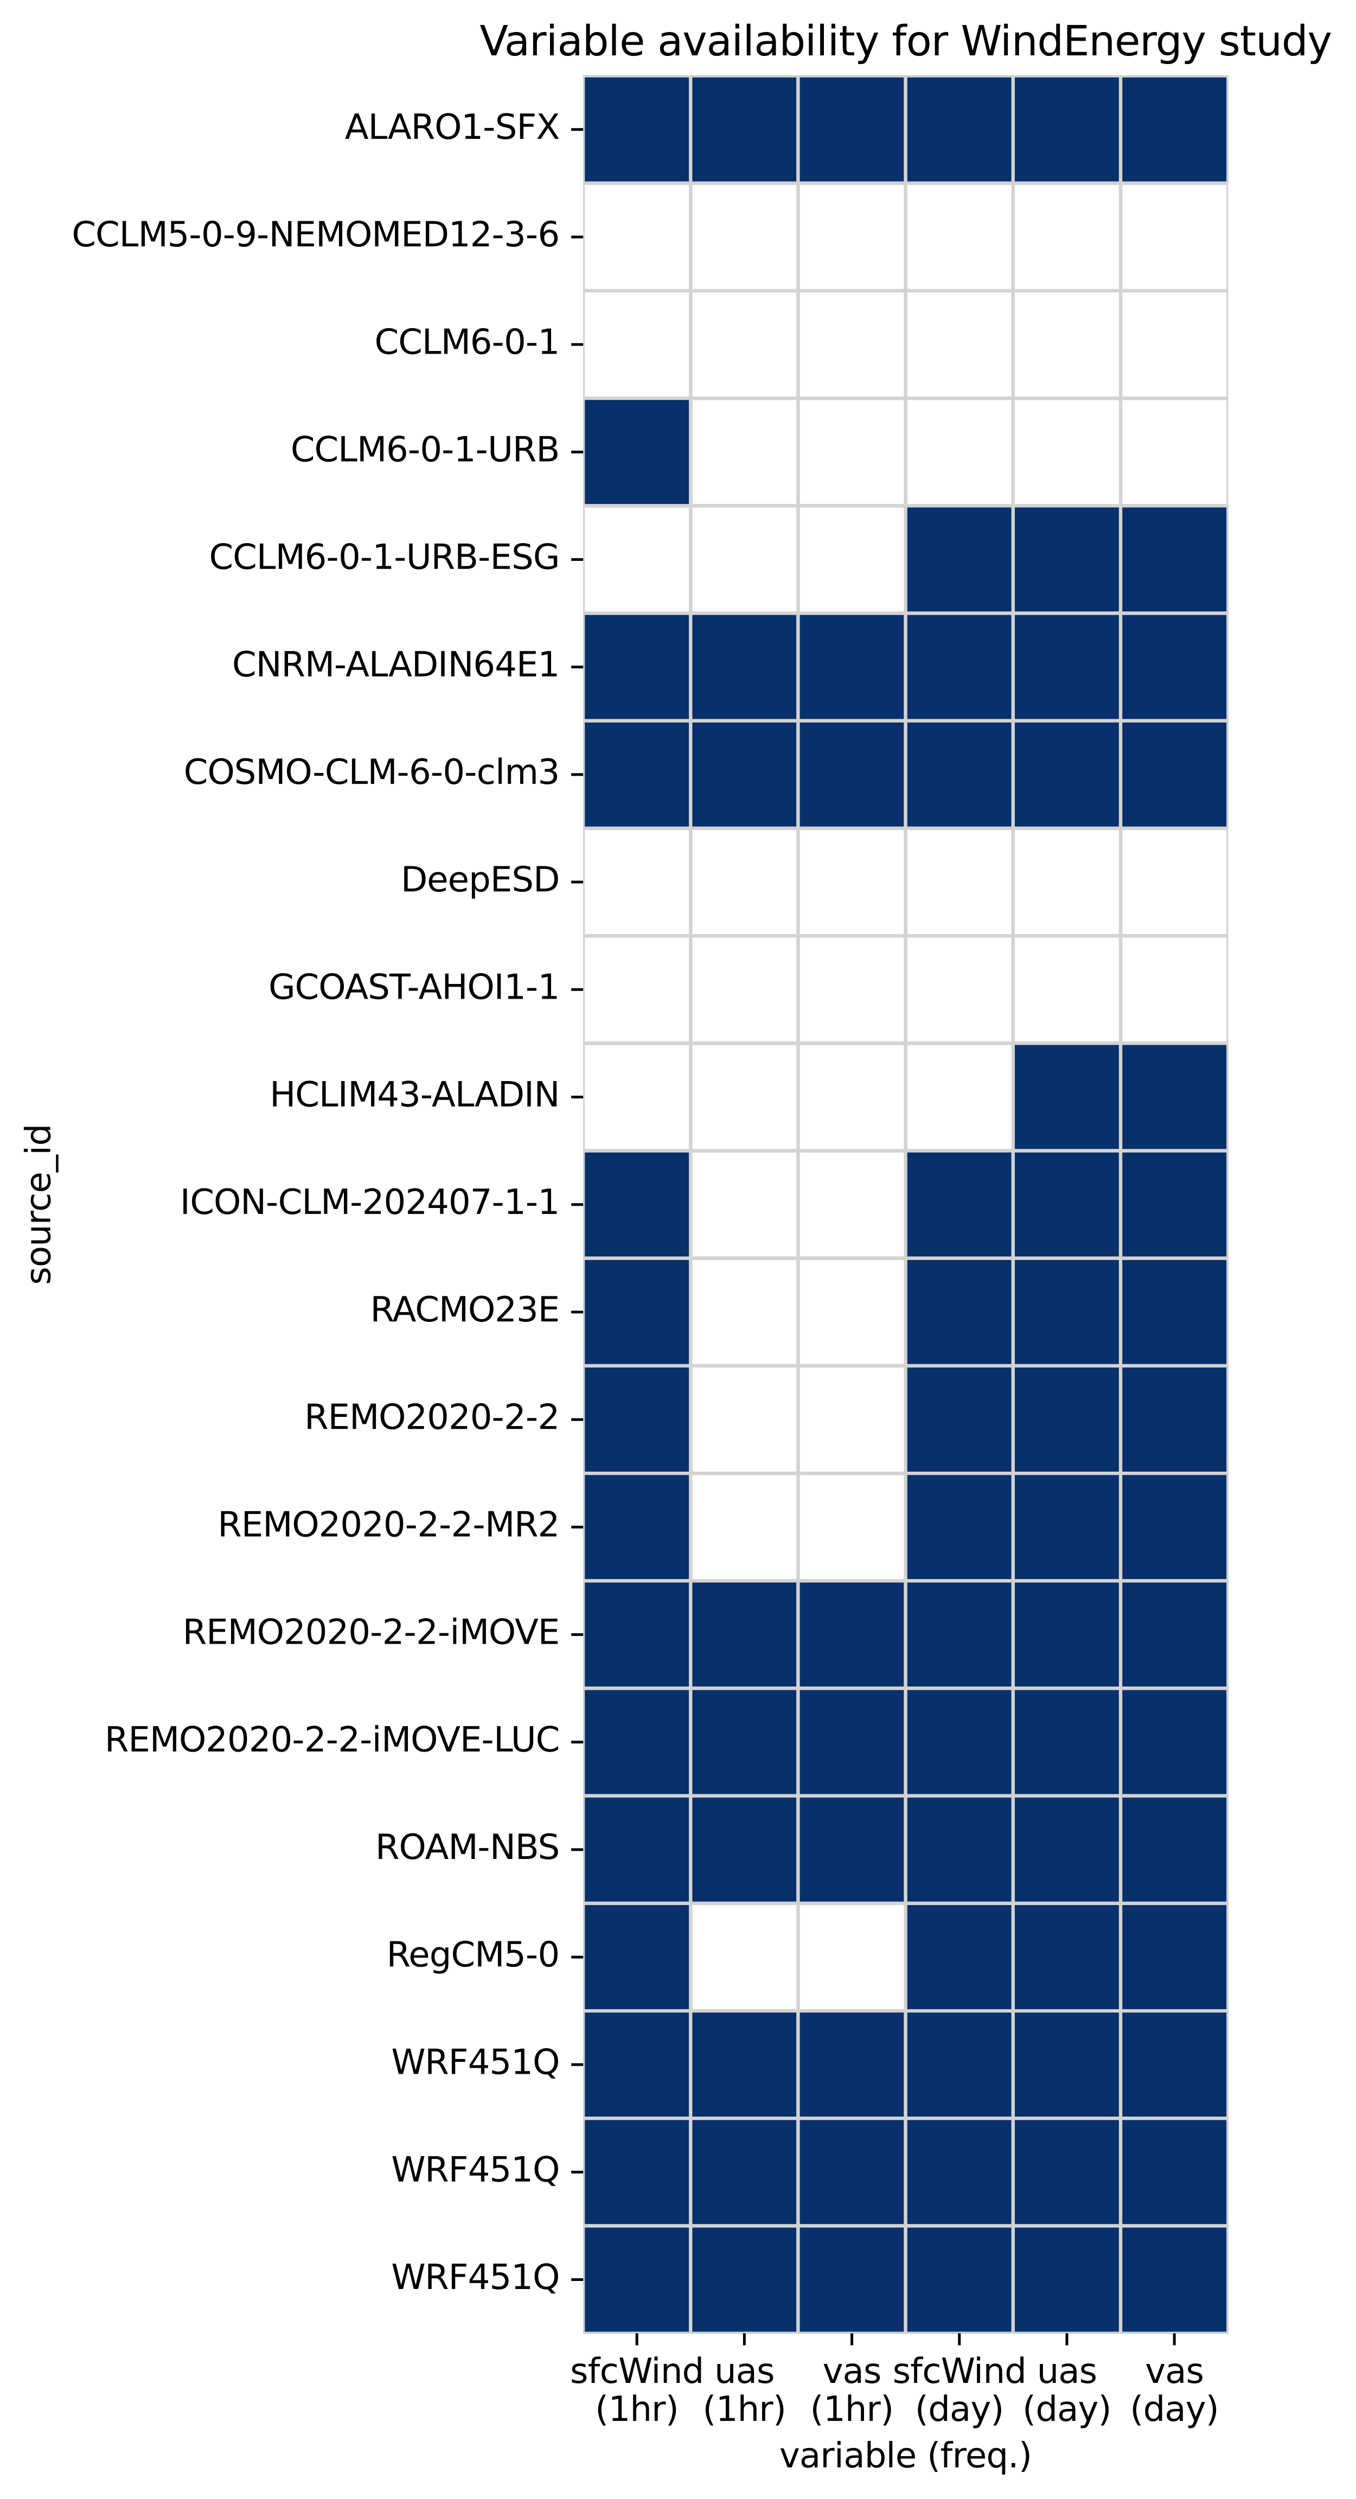 <?xml version="1.0" encoding="utf-8" standalone="no"?>
<!DOCTYPE svg PUBLIC "-//W3C//DTD SVG 1.1//EN"
  "http://www.w3.org/Graphics/SVG/1.1/DTD/svg11.dtd">
<svg xmlns:xlink="http://www.w3.org/1999/xlink" width="399.61pt" height="736.352pt" viewBox="0 0 399.61 736.352" xmlns="http://www.w3.org/2000/svg" version="1.1">
 <defs>
  <style type="text/css">*{stroke-linejoin: round; stroke-linecap: butt}</style>
 </defs>
 <g id="figure_1">
  <g id="patch_1">
   <path d="M 0 736.352 
L 399.61 736.352 
L 399.61 0 
L 0 0 
z
" style="fill: #ffffff"/>
  </g>
  <g id="axes_1">
   <g id="patch_2">
    <path d="M 171.845 687.598 
L 361.925 687.598 
L 361.925 22.318 
L 171.845 22.318 
z
" style="fill: #ffffff"/>
   </g>
   <g id="QuadMesh_1">
    <path d="M 171.845 22.318 
L 203.525 22.318 
L 203.525 53.998 
L 171.845 53.998 
L 171.845 22.318 
" clip-path="url(#pdba18606fc)" style="fill: #08306b; stroke: #d3d3d3"/>
    <path d="M 203.525 22.318 
L 235.205 22.318 
L 235.205 53.998 
L 203.525 53.998 
L 203.525 22.318 
" clip-path="url(#pdba18606fc)" style="fill: #08306b; stroke: #d3d3d3"/>
    <path d="M 235.205 22.318 
L 266.885 22.318 
L 266.885 53.998 
L 235.205 53.998 
L 235.205 22.318 
" clip-path="url(#pdba18606fc)" style="fill: #08306b; stroke: #d3d3d3"/>
    <path d="M 266.885 22.318 
L 298.565 22.318 
L 298.565 53.998 
L 266.885 53.998 
L 266.885 22.318 
" clip-path="url(#pdba18606fc)" style="fill: #08306b; stroke: #d3d3d3"/>
    <path d="M 298.565 22.318 
L 330.245 22.318 
L 330.245 53.998 
L 298.565 53.998 
L 298.565 22.318 
" clip-path="url(#pdba18606fc)" style="fill: #08306b; stroke: #d3d3d3"/>
    <path d="M 330.245 22.318 
L 361.925 22.318 
L 361.925 53.998 
L 330.245 53.998 
L 330.245 22.318 
" clip-path="url(#pdba18606fc)" style="fill: #08306b; stroke: #d3d3d3"/>
    <path d="M 171.845 53.998 
L 203.525 53.998 
L 203.525 85.678 
L 171.845 85.678 
L 171.845 53.998 
" clip-path="url(#pdba18606fc)" style="fill: none; stroke: #d3d3d3"/>
    <path d="M 203.525 53.998 
L 235.205 53.998 
L 235.205 85.678 
L 203.525 85.678 
L 203.525 53.998 
" clip-path="url(#pdba18606fc)" style="fill: none; stroke: #d3d3d3"/>
    <path d="M 235.205 53.998 
L 266.885 53.998 
L 266.885 85.678 
L 235.205 85.678 
L 235.205 53.998 
" clip-path="url(#pdba18606fc)" style="fill: none; stroke: #d3d3d3"/>
    <path d="M 266.885 53.998 
L 298.565 53.998 
L 298.565 85.678 
L 266.885 85.678 
L 266.885 53.998 
" clip-path="url(#pdba18606fc)" style="fill: none; stroke: #d3d3d3"/>
    <path d="M 298.565 53.998 
L 330.245 53.998 
L 330.245 85.678 
L 298.565 85.678 
L 298.565 53.998 
" clip-path="url(#pdba18606fc)" style="fill: none; stroke: #d3d3d3"/>
    <path d="M 330.245 53.998 
L 361.925 53.998 
L 361.925 85.678 
L 330.245 85.678 
L 330.245 53.998 
" clip-path="url(#pdba18606fc)" style="fill: none; stroke: #d3d3d3"/>
    <path d="M 171.845 85.678 
L 203.525 85.678 
L 203.525 117.358 
L 171.845 117.358 
L 171.845 85.678 
" clip-path="url(#pdba18606fc)" style="fill: none; stroke: #d3d3d3"/>
    <path d="M 203.525 85.678 
L 235.205 85.678 
L 235.205 117.358 
L 203.525 117.358 
L 203.525 85.678 
" clip-path="url(#pdba18606fc)" style="fill: none; stroke: #d3d3d3"/>
    <path d="M 235.205 85.678 
L 266.885 85.678 
L 266.885 117.358 
L 235.205 117.358 
L 235.205 85.678 
" clip-path="url(#pdba18606fc)" style="fill: none; stroke: #d3d3d3"/>
    <path d="M 266.885 85.678 
L 298.565 85.678 
L 298.565 117.358 
L 266.885 117.358 
L 266.885 85.678 
" clip-path="url(#pdba18606fc)" style="fill: none; stroke: #d3d3d3"/>
    <path d="M 298.565 85.678 
L 330.245 85.678 
L 330.245 117.358 
L 298.565 117.358 
L 298.565 85.678 
" clip-path="url(#pdba18606fc)" style="fill: none; stroke: #d3d3d3"/>
    <path d="M 330.245 85.678 
L 361.925 85.678 
L 361.925 117.358 
L 330.245 117.358 
L 330.245 85.678 
" clip-path="url(#pdba18606fc)" style="fill: none; stroke: #d3d3d3"/>
    <path d="M 171.845 117.358 
L 203.525 117.358 
L 203.525 149.038 
L 171.845 149.038 
L 171.845 117.358 
" clip-path="url(#pdba18606fc)" style="fill: #08306b; stroke: #d3d3d3"/>
    <path d="M 203.525 117.358 
L 235.205 117.358 
L 235.205 149.038 
L 203.525 149.038 
L 203.525 117.358 
" clip-path="url(#pdba18606fc)" style="fill: none; stroke: #d3d3d3"/>
    <path d="M 235.205 117.358 
L 266.885 117.358 
L 266.885 149.038 
L 235.205 149.038 
L 235.205 117.358 
" clip-path="url(#pdba18606fc)" style="fill: none; stroke: #d3d3d3"/>
    <path d="M 266.885 117.358 
L 298.565 117.358 
L 298.565 149.038 
L 266.885 149.038 
L 266.885 117.358 
" clip-path="url(#pdba18606fc)" style="fill: none; stroke: #d3d3d3"/>
    <path d="M 298.565 117.358 
L 330.245 117.358 
L 330.245 149.038 
L 298.565 149.038 
L 298.565 117.358 
" clip-path="url(#pdba18606fc)" style="fill: none; stroke: #d3d3d3"/>
    <path d="M 330.245 117.358 
L 361.925 117.358 
L 361.925 149.038 
L 330.245 149.038 
L 330.245 117.358 
" clip-path="url(#pdba18606fc)" style="fill: none; stroke: #d3d3d3"/>
    <path d="M 171.845 149.038 
L 203.525 149.038 
L 203.525 180.718 
L 171.845 180.718 
L 171.845 149.038 
" clip-path="url(#pdba18606fc)" style="fill: none; stroke: #d3d3d3"/>
    <path d="M 203.525 149.038 
L 235.205 149.038 
L 235.205 180.718 
L 203.525 180.718 
L 203.525 149.038 
" clip-path="url(#pdba18606fc)" style="fill: none; stroke: #d3d3d3"/>
    <path d="M 235.205 149.038 
L 266.885 149.038 
L 266.885 180.718 
L 235.205 180.718 
L 235.205 149.038 
" clip-path="url(#pdba18606fc)" style="fill: none; stroke: #d3d3d3"/>
    <path d="M 266.885 149.038 
L 298.565 149.038 
L 298.565 180.718 
L 266.885 180.718 
L 266.885 149.038 
" clip-path="url(#pdba18606fc)" style="fill: #08306b; stroke: #d3d3d3"/>
    <path d="M 298.565 149.038 
L 330.245 149.038 
L 330.245 180.718 
L 298.565 180.718 
L 298.565 149.038 
" clip-path="url(#pdba18606fc)" style="fill: #08306b; stroke: #d3d3d3"/>
    <path d="M 330.245 149.038 
L 361.925 149.038 
L 361.925 180.718 
L 330.245 180.718 
L 330.245 149.038 
" clip-path="url(#pdba18606fc)" style="fill: #08306b; stroke: #d3d3d3"/>
    <path d="M 171.845 180.718 
L 203.525 180.718 
L 203.525 212.398 
L 171.845 212.398 
L 171.845 180.718 
" clip-path="url(#pdba18606fc)" style="fill: #08306b; stroke: #d3d3d3"/>
    <path d="M 203.525 180.718 
L 235.205 180.718 
L 235.205 212.398 
L 203.525 212.398 
L 203.525 180.718 
" clip-path="url(#pdba18606fc)" style="fill: #08306b; stroke: #d3d3d3"/>
    <path d="M 235.205 180.718 
L 266.885 180.718 
L 266.885 212.398 
L 235.205 212.398 
L 235.205 180.718 
" clip-path="url(#pdba18606fc)" style="fill: #08306b; stroke: #d3d3d3"/>
    <path d="M 266.885 180.718 
L 298.565 180.718 
L 298.565 212.398 
L 266.885 212.398 
L 266.885 180.718 
" clip-path="url(#pdba18606fc)" style="fill: #08306b; stroke: #d3d3d3"/>
    <path d="M 298.565 180.718 
L 330.245 180.718 
L 330.245 212.398 
L 298.565 212.398 
L 298.565 180.718 
" clip-path="url(#pdba18606fc)" style="fill: #08306b; stroke: #d3d3d3"/>
    <path d="M 330.245 180.718 
L 361.925 180.718 
L 361.925 212.398 
L 330.245 212.398 
L 330.245 180.718 
" clip-path="url(#pdba18606fc)" style="fill: #08306b; stroke: #d3d3d3"/>
    <path d="M 171.845 212.398 
L 203.525 212.398 
L 203.525 244.078 
L 171.845 244.078 
L 171.845 212.398 
" clip-path="url(#pdba18606fc)" style="fill: #08306b; stroke: #d3d3d3"/>
    <path d="M 203.525 212.398 
L 235.205 212.398 
L 235.205 244.078 
L 203.525 244.078 
L 203.525 212.398 
" clip-path="url(#pdba18606fc)" style="fill: #08306b; stroke: #d3d3d3"/>
    <path d="M 235.205 212.398 
L 266.885 212.398 
L 266.885 244.078 
L 235.205 244.078 
L 235.205 212.398 
" clip-path="url(#pdba18606fc)" style="fill: #08306b; stroke: #d3d3d3"/>
    <path d="M 266.885 212.398 
L 298.565 212.398 
L 298.565 244.078 
L 266.885 244.078 
L 266.885 212.398 
" clip-path="url(#pdba18606fc)" style="fill: #08306b; stroke: #d3d3d3"/>
    <path d="M 298.565 212.398 
L 330.245 212.398 
L 330.245 244.078 
L 298.565 244.078 
L 298.565 212.398 
" clip-path="url(#pdba18606fc)" style="fill: #08306b; stroke: #d3d3d3"/>
    <path d="M 330.245 212.398 
L 361.925 212.398 
L 361.925 244.078 
L 330.245 244.078 
L 330.245 212.398 
" clip-path="url(#pdba18606fc)" style="fill: #08306b; stroke: #d3d3d3"/>
    <path d="M 171.845 244.078 
L 203.525 244.078 
L 203.525 275.758 
L 171.845 275.758 
L 171.845 244.078 
" clip-path="url(#pdba18606fc)" style="fill: none; stroke: #d3d3d3"/>
    <path d="M 203.525 244.078 
L 235.205 244.078 
L 235.205 275.758 
L 203.525 275.758 
L 203.525 244.078 
" clip-path="url(#pdba18606fc)" style="fill: none; stroke: #d3d3d3"/>
    <path d="M 235.205 244.078 
L 266.885 244.078 
L 266.885 275.758 
L 235.205 275.758 
L 235.205 244.078 
" clip-path="url(#pdba18606fc)" style="fill: none; stroke: #d3d3d3"/>
    <path d="M 266.885 244.078 
L 298.565 244.078 
L 298.565 275.758 
L 266.885 275.758 
L 266.885 244.078 
" clip-path="url(#pdba18606fc)" style="fill: none; stroke: #d3d3d3"/>
    <path d="M 298.565 244.078 
L 330.245 244.078 
L 330.245 275.758 
L 298.565 275.758 
L 298.565 244.078 
" clip-path="url(#pdba18606fc)" style="fill: none; stroke: #d3d3d3"/>
    <path d="M 330.245 244.078 
L 361.925 244.078 
L 361.925 275.758 
L 330.245 275.758 
L 330.245 244.078 
" clip-path="url(#pdba18606fc)" style="fill: none; stroke: #d3d3d3"/>
    <path d="M 171.845 275.758 
L 203.525 275.758 
L 203.525 307.438 
L 171.845 307.438 
L 171.845 275.758 
" clip-path="url(#pdba18606fc)" style="fill: none; stroke: #d3d3d3"/>
    <path d="M 203.525 275.758 
L 235.205 275.758 
L 235.205 307.438 
L 203.525 307.438 
L 203.525 275.758 
" clip-path="url(#pdba18606fc)" style="fill: none; stroke: #d3d3d3"/>
    <path d="M 235.205 275.758 
L 266.885 275.758 
L 266.885 307.438 
L 235.205 307.438 
L 235.205 275.758 
" clip-path="url(#pdba18606fc)" style="fill: none; stroke: #d3d3d3"/>
    <path d="M 266.885 275.758 
L 298.565 275.758 
L 298.565 307.438 
L 266.885 307.438 
L 266.885 275.758 
" clip-path="url(#pdba18606fc)" style="fill: none; stroke: #d3d3d3"/>
    <path d="M 298.565 275.758 
L 330.245 275.758 
L 330.245 307.438 
L 298.565 307.438 
L 298.565 275.758 
" clip-path="url(#pdba18606fc)" style="fill: none; stroke: #d3d3d3"/>
    <path d="M 330.245 275.758 
L 361.925 275.758 
L 361.925 307.438 
L 330.245 307.438 
L 330.245 275.758 
" clip-path="url(#pdba18606fc)" style="fill: none; stroke: #d3d3d3"/>
    <path d="M 171.845 307.438 
L 203.525 307.438 
L 203.525 339.118 
L 171.845 339.118 
L 171.845 307.438 
" clip-path="url(#pdba18606fc)" style="fill: none; stroke: #d3d3d3"/>
    <path d="M 203.525 307.438 
L 235.205 307.438 
L 235.205 339.118 
L 203.525 339.118 
L 203.525 307.438 
" clip-path="url(#pdba18606fc)" style="fill: none; stroke: #d3d3d3"/>
    <path d="M 235.205 307.438 
L 266.885 307.438 
L 266.885 339.118 
L 235.205 339.118 
L 235.205 307.438 
" clip-path="url(#pdba18606fc)" style="fill: none; stroke: #d3d3d3"/>
    <path d="M 266.885 307.438 
L 298.565 307.438 
L 298.565 339.118 
L 266.885 339.118 
L 266.885 307.438 
" clip-path="url(#pdba18606fc)" style="fill: none; stroke: #d3d3d3"/>
    <path d="M 298.565 307.438 
L 330.245 307.438 
L 330.245 339.118 
L 298.565 339.118 
L 298.565 307.438 
" clip-path="url(#pdba18606fc)" style="fill: #08306b; stroke: #d3d3d3"/>
    <path d="M 330.245 307.438 
L 361.925 307.438 
L 361.925 339.118 
L 330.245 339.118 
L 330.245 307.438 
" clip-path="url(#pdba18606fc)" style="fill: #08306b; stroke: #d3d3d3"/>
    <path d="M 171.845 339.118 
L 203.525 339.118 
L 203.525 370.798 
L 171.845 370.798 
L 171.845 339.118 
" clip-path="url(#pdba18606fc)" style="fill: #08306b; stroke: #d3d3d3"/>
    <path d="M 203.525 339.118 
L 235.205 339.118 
L 235.205 370.798 
L 203.525 370.798 
L 203.525 339.118 
" clip-path="url(#pdba18606fc)" style="fill: none; stroke: #d3d3d3"/>
    <path d="M 235.205 339.118 
L 266.885 339.118 
L 266.885 370.798 
L 235.205 370.798 
L 235.205 339.118 
" clip-path="url(#pdba18606fc)" style="fill: none; stroke: #d3d3d3"/>
    <path d="M 266.885 339.118 
L 298.565 339.118 
L 298.565 370.798 
L 266.885 370.798 
L 266.885 339.118 
" clip-path="url(#pdba18606fc)" style="fill: #08306b; stroke: #d3d3d3"/>
    <path d="M 298.565 339.118 
L 330.245 339.118 
L 330.245 370.798 
L 298.565 370.798 
L 298.565 339.118 
" clip-path="url(#pdba18606fc)" style="fill: #08306b; stroke: #d3d3d3"/>
    <path d="M 330.245 339.118 
L 361.925 339.118 
L 361.925 370.798 
L 330.245 370.798 
L 330.245 339.118 
" clip-path="url(#pdba18606fc)" style="fill: #08306b; stroke: #d3d3d3"/>
    <path d="M 171.845 370.798 
L 203.525 370.798 
L 203.525 402.478 
L 171.845 402.478 
L 171.845 370.798 
" clip-path="url(#pdba18606fc)" style="fill: #08306b; stroke: #d3d3d3"/>
    <path d="M 203.525 370.798 
L 235.205 370.798 
L 235.205 402.478 
L 203.525 402.478 
L 203.525 370.798 
" clip-path="url(#pdba18606fc)" style="fill: none; stroke: #d3d3d3"/>
    <path d="M 235.205 370.798 
L 266.885 370.798 
L 266.885 402.478 
L 235.205 402.478 
L 235.205 370.798 
" clip-path="url(#pdba18606fc)" style="fill: none; stroke: #d3d3d3"/>
    <path d="M 266.885 370.798 
L 298.565 370.798 
L 298.565 402.478 
L 266.885 402.478 
L 266.885 370.798 
" clip-path="url(#pdba18606fc)" style="fill: #08306b; stroke: #d3d3d3"/>
    <path d="M 298.565 370.798 
L 330.245 370.798 
L 330.245 402.478 
L 298.565 402.478 
L 298.565 370.798 
" clip-path="url(#pdba18606fc)" style="fill: #08306b; stroke: #d3d3d3"/>
    <path d="M 330.245 370.798 
L 361.925 370.798 
L 361.925 402.478 
L 330.245 402.478 
L 330.245 370.798 
" clip-path="url(#pdba18606fc)" style="fill: #08306b; stroke: #d3d3d3"/>
    <path d="M 171.845 402.478 
L 203.525 402.478 
L 203.525 434.158 
L 171.845 434.158 
L 171.845 402.478 
" clip-path="url(#pdba18606fc)" style="fill: #08306b; stroke: #d3d3d3"/>
    <path d="M 203.525 402.478 
L 235.205 402.478 
L 235.205 434.158 
L 203.525 434.158 
L 203.525 402.478 
" clip-path="url(#pdba18606fc)" style="fill: none; stroke: #d3d3d3"/>
    <path d="M 235.205 402.478 
L 266.885 402.478 
L 266.885 434.158 
L 235.205 434.158 
L 235.205 402.478 
" clip-path="url(#pdba18606fc)" style="fill: none; stroke: #d3d3d3"/>
    <path d="M 266.885 402.478 
L 298.565 402.478 
L 298.565 434.158 
L 266.885 434.158 
L 266.885 402.478 
" clip-path="url(#pdba18606fc)" style="fill: #08306b; stroke: #d3d3d3"/>
    <path d="M 298.565 402.478 
L 330.245 402.478 
L 330.245 434.158 
L 298.565 434.158 
L 298.565 402.478 
" clip-path="url(#pdba18606fc)" style="fill: #08306b; stroke: #d3d3d3"/>
    <path d="M 330.245 402.478 
L 361.925 402.478 
L 361.925 434.158 
L 330.245 434.158 
L 330.245 402.478 
" clip-path="url(#pdba18606fc)" style="fill: #08306b; stroke: #d3d3d3"/>
    <path d="M 171.845 434.158 
L 203.525 434.158 
L 203.525 465.838 
L 171.845 465.838 
L 171.845 434.158 
" clip-path="url(#pdba18606fc)" style="fill: #08306b; stroke: #d3d3d3"/>
    <path d="M 203.525 434.158 
L 235.205 434.158 
L 235.205 465.838 
L 203.525 465.838 
L 203.525 434.158 
" clip-path="url(#pdba18606fc)" style="fill: none; stroke: #d3d3d3"/>
    <path d="M 235.205 434.158 
L 266.885 434.158 
L 266.885 465.838 
L 235.205 465.838 
L 235.205 434.158 
" clip-path="url(#pdba18606fc)" style="fill: none; stroke: #d3d3d3"/>
    <path d="M 266.885 434.158 
L 298.565 434.158 
L 298.565 465.838 
L 266.885 465.838 
L 266.885 434.158 
" clip-path="url(#pdba18606fc)" style="fill: #08306b; stroke: #d3d3d3"/>
    <path d="M 298.565 434.158 
L 330.245 434.158 
L 330.245 465.838 
L 298.565 465.838 
L 298.565 434.158 
" clip-path="url(#pdba18606fc)" style="fill: #08306b; stroke: #d3d3d3"/>
    <path d="M 330.245 434.158 
L 361.925 434.158 
L 361.925 465.838 
L 330.245 465.838 
L 330.245 434.158 
" clip-path="url(#pdba18606fc)" style="fill: #08306b; stroke: #d3d3d3"/>
    <path d="M 171.845 465.838 
L 203.525 465.838 
L 203.525 497.518 
L 171.845 497.518 
L 171.845 465.838 
" clip-path="url(#pdba18606fc)" style="fill: #08306b; stroke: #d3d3d3"/>
    <path d="M 203.525 465.838 
L 235.205 465.838 
L 235.205 497.518 
L 203.525 497.518 
L 203.525 465.838 
" clip-path="url(#pdba18606fc)" style="fill: #08306b; stroke: #d3d3d3"/>
    <path d="M 235.205 465.838 
L 266.885 465.838 
L 266.885 497.518 
L 235.205 497.518 
L 235.205 465.838 
" clip-path="url(#pdba18606fc)" style="fill: #08306b; stroke: #d3d3d3"/>
    <path d="M 266.885 465.838 
L 298.565 465.838 
L 298.565 497.518 
L 266.885 497.518 
L 266.885 465.838 
" clip-path="url(#pdba18606fc)" style="fill: #08306b; stroke: #d3d3d3"/>
    <path d="M 298.565 465.838 
L 330.245 465.838 
L 330.245 497.518 
L 298.565 497.518 
L 298.565 465.838 
" clip-path="url(#pdba18606fc)" style="fill: #08306b; stroke: #d3d3d3"/>
    <path d="M 330.245 465.838 
L 361.925 465.838 
L 361.925 497.518 
L 330.245 497.518 
L 330.245 465.838 
" clip-path="url(#pdba18606fc)" style="fill: #08306b; stroke: #d3d3d3"/>
    <path d="M 171.845 497.518 
L 203.525 497.518 
L 203.525 529.198 
L 171.845 529.198 
L 171.845 497.518 
" clip-path="url(#pdba18606fc)" style="fill: #08306b; stroke: #d3d3d3"/>
    <path d="M 203.525 497.518 
L 235.205 497.518 
L 235.205 529.198 
L 203.525 529.198 
L 203.525 497.518 
" clip-path="url(#pdba18606fc)" style="fill: #08306b; stroke: #d3d3d3"/>
    <path d="M 235.205 497.518 
L 266.885 497.518 
L 266.885 529.198 
L 235.205 529.198 
L 235.205 497.518 
" clip-path="url(#pdba18606fc)" style="fill: #08306b; stroke: #d3d3d3"/>
    <path d="M 266.885 497.518 
L 298.565 497.518 
L 298.565 529.198 
L 266.885 529.198 
L 266.885 497.518 
" clip-path="url(#pdba18606fc)" style="fill: #08306b; stroke: #d3d3d3"/>
    <path d="M 298.565 497.518 
L 330.245 497.518 
L 330.245 529.198 
L 298.565 529.198 
L 298.565 497.518 
" clip-path="url(#pdba18606fc)" style="fill: #08306b; stroke: #d3d3d3"/>
    <path d="M 330.245 497.518 
L 361.925 497.518 
L 361.925 529.198 
L 330.245 529.198 
L 330.245 497.518 
" clip-path="url(#pdba18606fc)" style="fill: #08306b; stroke: #d3d3d3"/>
    <path d="M 171.845 529.198 
L 203.525 529.198 
L 203.525 560.878 
L 171.845 560.878 
L 171.845 529.198 
" clip-path="url(#pdba18606fc)" style="fill: #08306b; stroke: #d3d3d3"/>
    <path d="M 203.525 529.198 
L 235.205 529.198 
L 235.205 560.878 
L 203.525 560.878 
L 203.525 529.198 
" clip-path="url(#pdba18606fc)" style="fill: #08306b; stroke: #d3d3d3"/>
    <path d="M 235.205 529.198 
L 266.885 529.198 
L 266.885 560.878 
L 235.205 560.878 
L 235.205 529.198 
" clip-path="url(#pdba18606fc)" style="fill: #08306b; stroke: #d3d3d3"/>
    <path d="M 266.885 529.198 
L 298.565 529.198 
L 298.565 560.878 
L 266.885 560.878 
L 266.885 529.198 
" clip-path="url(#pdba18606fc)" style="fill: #08306b; stroke: #d3d3d3"/>
    <path d="M 298.565 529.198 
L 330.245 529.198 
L 330.245 560.878 
L 298.565 560.878 
L 298.565 529.198 
" clip-path="url(#pdba18606fc)" style="fill: #08306b; stroke: #d3d3d3"/>
    <path d="M 330.245 529.198 
L 361.925 529.198 
L 361.925 560.878 
L 330.245 560.878 
L 330.245 529.198 
" clip-path="url(#pdba18606fc)" style="fill: #08306b; stroke: #d3d3d3"/>
    <path d="M 171.845 560.878 
L 203.525 560.878 
L 203.525 592.558 
L 171.845 592.558 
L 171.845 560.878 
" clip-path="url(#pdba18606fc)" style="fill: #08306b; stroke: #d3d3d3"/>
    <path d="M 203.525 560.878 
L 235.205 560.878 
L 235.205 592.558 
L 203.525 592.558 
L 203.525 560.878 
" clip-path="url(#pdba18606fc)" style="fill: none; stroke: #d3d3d3"/>
    <path d="M 235.205 560.878 
L 266.885 560.878 
L 266.885 592.558 
L 235.205 592.558 
L 235.205 560.878 
" clip-path="url(#pdba18606fc)" style="fill: none; stroke: #d3d3d3"/>
    <path d="M 266.885 560.878 
L 298.565 560.878 
L 298.565 592.558 
L 266.885 592.558 
L 266.885 560.878 
" clip-path="url(#pdba18606fc)" style="fill: #08306b; stroke: #d3d3d3"/>
    <path d="M 298.565 560.878 
L 330.245 560.878 
L 330.245 592.558 
L 298.565 592.558 
L 298.565 560.878 
" clip-path="url(#pdba18606fc)" style="fill: #08306b; stroke: #d3d3d3"/>
    <path d="M 330.245 560.878 
L 361.925 560.878 
L 361.925 592.558 
L 330.245 592.558 
L 330.245 560.878 
" clip-path="url(#pdba18606fc)" style="fill: #08306b; stroke: #d3d3d3"/>
    <path d="M 171.845 592.558 
L 203.525 592.558 
L 203.525 624.238 
L 171.845 624.238 
L 171.845 592.558 
" clip-path="url(#pdba18606fc)" style="fill: #08306b; stroke: #d3d3d3"/>
    <path d="M 203.525 592.558 
L 235.205 592.558 
L 235.205 624.238 
L 203.525 624.238 
L 203.525 592.558 
" clip-path="url(#pdba18606fc)" style="fill: #08306b; stroke: #d3d3d3"/>
    <path d="M 235.205 592.558 
L 266.885 592.558 
L 266.885 624.238 
L 235.205 624.238 
L 235.205 592.558 
" clip-path="url(#pdba18606fc)" style="fill: #08306b; stroke: #d3d3d3"/>
    <path d="M 266.885 592.558 
L 298.565 592.558 
L 298.565 624.238 
L 266.885 624.238 
L 266.885 592.558 
" clip-path="url(#pdba18606fc)" style="fill: #08306b; stroke: #d3d3d3"/>
    <path d="M 298.565 592.558 
L 330.245 592.558 
L 330.245 624.238 
L 298.565 624.238 
L 298.565 592.558 
" clip-path="url(#pdba18606fc)" style="fill: #08306b; stroke: #d3d3d3"/>
    <path d="M 330.245 592.558 
L 361.925 592.558 
L 361.925 624.238 
L 330.245 624.238 
L 330.245 592.558 
" clip-path="url(#pdba18606fc)" style="fill: #08306b; stroke: #d3d3d3"/>
    <path d="M 171.845 624.238 
L 203.525 624.238 
L 203.525 655.918 
L 171.845 655.918 
L 171.845 624.238 
" clip-path="url(#pdba18606fc)" style="fill: #08306b; stroke: #d3d3d3"/>
    <path d="M 203.525 624.238 
L 235.205 624.238 
L 235.205 655.918 
L 203.525 655.918 
L 203.525 624.238 
" clip-path="url(#pdba18606fc)" style="fill: #08306b; stroke: #d3d3d3"/>
    <path d="M 235.205 624.238 
L 266.885 624.238 
L 266.885 655.918 
L 235.205 655.918 
L 235.205 624.238 
" clip-path="url(#pdba18606fc)" style="fill: #08306b; stroke: #d3d3d3"/>
    <path d="M 266.885 624.238 
L 298.565 624.238 
L 298.565 655.918 
L 266.885 655.918 
L 266.885 624.238 
" clip-path="url(#pdba18606fc)" style="fill: #08306b; stroke: #d3d3d3"/>
    <path d="M 298.565 624.238 
L 330.245 624.238 
L 330.245 655.918 
L 298.565 655.918 
L 298.565 624.238 
" clip-path="url(#pdba18606fc)" style="fill: #08306b; stroke: #d3d3d3"/>
    <path d="M 330.245 624.238 
L 361.925 624.238 
L 361.925 655.918 
L 330.245 655.918 
L 330.245 624.238 
" clip-path="url(#pdba18606fc)" style="fill: #08306b; stroke: #d3d3d3"/>
    <path d="M 171.845 655.918 
L 203.525 655.918 
L 203.525 687.598 
L 171.845 687.598 
L 171.845 655.918 
" clip-path="url(#pdba18606fc)" style="fill: #08306b; stroke: #d3d3d3"/>
    <path d="M 203.525 655.918 
L 235.205 655.918 
L 235.205 687.598 
L 203.525 687.598 
L 203.525 655.918 
" clip-path="url(#pdba18606fc)" style="fill: #08306b; stroke: #d3d3d3"/>
    <path d="M 235.205 655.918 
L 266.885 655.918 
L 266.885 687.598 
L 235.205 687.598 
L 235.205 655.918 
" clip-path="url(#pdba18606fc)" style="fill: #08306b; stroke: #d3d3d3"/>
    <path d="M 266.885 655.918 
L 298.565 655.918 
L 298.565 687.598 
L 266.885 687.598 
L 266.885 655.918 
" clip-path="url(#pdba18606fc)" style="fill: #08306b; stroke: #d3d3d3"/>
    <path d="M 298.565 655.918 
L 330.245 655.918 
L 330.245 687.598 
L 298.565 687.598 
L 298.565 655.918 
" clip-path="url(#pdba18606fc)" style="fill: #08306b; stroke: #d3d3d3"/>
    <path d="M 330.245 655.918 
L 361.925 655.918 
L 361.925 687.598 
L 330.245 687.598 
L 330.245 655.918 
" clip-path="url(#pdba18606fc)" style="fill: #08306b; stroke: #d3d3d3"/>
   </g>
   <g id="matplotlib.axis_1">
    <g id="xtick_1">
     <g id="line2d_1">
      <defs>
       <path id="m80bc22ab97" d="M 0 0 
L 0 3.5 
" style="stroke: #000000; stroke-width: 0.8"/>
      </defs>
      <g>
       <use xlink:href="#m80bc22ab97" x="187.685" y="687.598" style="stroke: #000000; stroke-width: 0.8"/>
      </g>
     </g>
     <g id="text_1">
      <!-- sfcWind -->
      <g transform="translate(168.008 702.197) scale(0.1 -0.1)">
       <defs>
        <path id="DejaVuSans-73" d="M 2834 3397 
L 2834 2853 
Q 2591 2978 2328 3040 
Q 2066 3103 1784 3103 
Q 1356 3103 1142 2972 
Q 928 2841 928 2578 
Q 928 2378 1081 2264 
Q 1234 2150 1697 2047 
L 1894 2003 
Q 2506 1872 2764 1633 
Q 3022 1394 3022 966 
Q 3022 478 2636 193 
Q 2250 -91 1575 -91 
Q 1294 -91 989 -36 
Q 684 19 347 128 
L 347 722 
Q 666 556 975 473 
Q 1284 391 1588 391 
Q 1994 391 2212 530 
Q 2431 669 2431 922 
Q 2431 1156 2273 1281 
Q 2116 1406 1581 1522 
L 1381 1569 
Q 847 1681 609 1914 
Q 372 2147 372 2553 
Q 372 3047 722 3315 
Q 1072 3584 1716 3584 
Q 2034 3584 2315 3537 
Q 2597 3491 2834 3397 
z
" transform="scale(0.016)"/>
        <path id="DejaVuSans-66" d="M 2375 4863 
L 2375 4384 
L 1825 4384 
Q 1516 4384 1395 4259 
Q 1275 4134 1275 3809 
L 1275 3500 
L 2222 3500 
L 2222 3053 
L 1275 3053 
L 1275 0 
L 697 0 
L 697 3053 
L 147 3053 
L 147 3500 
L 697 3500 
L 697 3744 
Q 697 4328 969 4595 
Q 1241 4863 1831 4863 
L 2375 4863 
z
" transform="scale(0.016)"/>
        <path id="DejaVuSans-63" d="M 3122 3366 
L 3122 2828 
Q 2878 2963 2633 3030 
Q 2388 3097 2138 3097 
Q 1578 3097 1268 2742 
Q 959 2388 959 1747 
Q 959 1106 1268 751 
Q 1578 397 2138 397 
Q 2388 397 2633 464 
Q 2878 531 3122 666 
L 3122 134 
Q 2881 22 2623 -34 
Q 2366 -91 2075 -91 
Q 1284 -91 818 406 
Q 353 903 353 1747 
Q 353 2603 823 3093 
Q 1294 3584 2113 3584 
Q 2378 3584 2631 3529 
Q 2884 3475 3122 3366 
z
" transform="scale(0.016)"/>
        <path id="DejaVuSans-57" d="M 213 4666 
L 850 4666 
L 1831 722 
L 2809 4666 
L 3519 4666 
L 4500 722 
L 5478 4666 
L 6119 4666 
L 4947 0 
L 4153 0 
L 3169 4050 
L 2175 0 
L 1381 0 
L 213 4666 
z
" transform="scale(0.016)"/>
        <path id="DejaVuSans-69" d="M 603 3500 
L 1178 3500 
L 1178 0 
L 603 0 
L 603 3500 
z
M 603 4863 
L 1178 4863 
L 1178 4134 
L 603 4134 
L 603 4863 
z
" transform="scale(0.016)"/>
        <path id="DejaVuSans-6e" d="M 3513 2113 
L 3513 0 
L 2938 0 
L 2938 2094 
Q 2938 2591 2744 2837 
Q 2550 3084 2163 3084 
Q 1697 3084 1428 2787 
Q 1159 2491 1159 1978 
L 1159 0 
L 581 0 
L 581 3500 
L 1159 3500 
L 1159 2956 
Q 1366 3272 1645 3428 
Q 1925 3584 2291 3584 
Q 2894 3584 3203 3211 
Q 3513 2838 3513 2113 
z
" transform="scale(0.016)"/>
        <path id="DejaVuSans-64" d="M 2906 2969 
L 2906 4863 
L 3481 4863 
L 3481 0 
L 2906 0 
L 2906 525 
Q 2725 213 2448 61 
Q 2172 -91 1784 -91 
Q 1150 -91 751 415 
Q 353 922 353 1747 
Q 353 2572 751 3078 
Q 1150 3584 1784 3584 
Q 2172 3584 2448 3432 
Q 2725 3281 2906 2969 
z
M 947 1747 
Q 947 1113 1208 752 
Q 1469 391 1925 391 
Q 2381 391 2643 752 
Q 2906 1113 2906 1747 
Q 2906 2381 2643 2742 
Q 2381 3103 1925 3103 
Q 1469 3103 1208 2742 
Q 947 2381 947 1747 
z
" transform="scale(0.016)"/>
       </defs>
       <use xlink:href="#DejaVuSans-73"/>
       <use xlink:href="#DejaVuSans-66" x="52.1"/>
       <use xlink:href="#DejaVuSans-63" x="87.305"/>
       <use xlink:href="#DejaVuSans-57" x="142.285"/>
       <use xlink:href="#DejaVuSans-69" x="238.912"/>
       <use xlink:href="#DejaVuSans-6e" x="266.695"/>
       <use xlink:href="#DejaVuSans-64" x="330.074"/>
      </g>
      <!-- (1hr) -->
      <g transform="translate(175.378 713.394) scale(0.1 -0.1)">
       <defs>
        <path id="DejaVuSans-28" d="M 1984 4856 
Q 1566 4138 1362 3434 
Q 1159 2731 1159 2009 
Q 1159 1288 1364 580 
Q 1569 -128 1984 -844 
L 1484 -844 
Q 1016 -109 783 600 
Q 550 1309 550 2009 
Q 550 2706 781 3412 
Q 1013 4119 1484 4856 
L 1984 4856 
z
" transform="scale(0.016)"/>
        <path id="DejaVuSans-31" d="M 794 531 
L 1825 531 
L 1825 4091 
L 703 3866 
L 703 4441 
L 1819 4666 
L 2450 4666 
L 2450 531 
L 3481 531 
L 3481 0 
L 794 0 
L 794 531 
z
" transform="scale(0.016)"/>
        <path id="DejaVuSans-68" d="M 3513 2113 
L 3513 0 
L 2938 0 
L 2938 2094 
Q 2938 2591 2744 2837 
Q 2550 3084 2163 3084 
Q 1697 3084 1428 2787 
Q 1159 2491 1159 1978 
L 1159 0 
L 581 0 
L 581 4863 
L 1159 4863 
L 1159 2956 
Q 1366 3272 1645 3428 
Q 1925 3584 2291 3584 
Q 2894 3584 3203 3211 
Q 3513 2838 3513 2113 
z
" transform="scale(0.016)"/>
        <path id="DejaVuSans-72" d="M 2631 2963 
Q 2534 3019 2420 3045 
Q 2306 3072 2169 3072 
Q 1681 3072 1420 2755 
Q 1159 2438 1159 1844 
L 1159 0 
L 581 0 
L 581 3500 
L 1159 3500 
L 1159 2956 
Q 1341 3275 1631 3429 
Q 1922 3584 2338 3584 
Q 2397 3584 2469 3576 
Q 2541 3569 2628 3553 
L 2631 2963 
z
" transform="scale(0.016)"/>
        <path id="DejaVuSans-29" d="M 513 4856 
L 1013 4856 
Q 1481 4119 1714 3412 
Q 1947 2706 1947 2009 
Q 1947 1309 1714 600 
Q 1481 -109 1013 -844 
L 513 -844 
Q 928 -128 1133 580 
Q 1338 1288 1338 2009 
Q 1338 2731 1133 3434 
Q 928 4138 513 4856 
z
" transform="scale(0.016)"/>
       </defs>
       <use xlink:href="#DejaVuSans-28"/>
       <use xlink:href="#DejaVuSans-31" x="39.014"/>
       <use xlink:href="#DejaVuSans-68" x="102.637"/>
       <use xlink:href="#DejaVuSans-72" x="166.016"/>
       <use xlink:href="#DejaVuSans-29" x="207.129"/>
      </g>
     </g>
    </g>
    <g id="xtick_2">
     <g id="line2d_2">
      <g>
       <use xlink:href="#m80bc22ab97" x="219.365" y="687.598" style="stroke: #000000; stroke-width: 0.8"/>
      </g>
     </g>
     <g id="text_2">
      <!-- uas -->
      <g transform="translate(210.528 702.197) scale(0.1 -0.1)">
       <defs>
        <path id="DejaVuSans-75" d="M 544 1381 
L 544 3500 
L 1119 3500 
L 1119 1403 
Q 1119 906 1312 657 
Q 1506 409 1894 409 
Q 2359 409 2629 706 
Q 2900 1003 2900 1516 
L 2900 3500 
L 3475 3500 
L 3475 0 
L 2900 0 
L 2900 538 
Q 2691 219 2414 64 
Q 2138 -91 1772 -91 
Q 1169 -91 856 284 
Q 544 659 544 1381 
z
M 1991 3584 
L 1991 3584 
z
" transform="scale(0.016)"/>
        <path id="DejaVuSans-61" d="M 2194 1759 
Q 1497 1759 1228 1600 
Q 959 1441 959 1056 
Q 959 750 1161 570 
Q 1363 391 1709 391 
Q 2188 391 2477 730 
Q 2766 1069 2766 1631 
L 2766 1759 
L 2194 1759 
z
M 3341 1997 
L 3341 0 
L 2766 0 
L 2766 531 
Q 2569 213 2275 61 
Q 1981 -91 1556 -91 
Q 1019 -91 701 211 
Q 384 513 384 1019 
Q 384 1609 779 1909 
Q 1175 2209 1959 2209 
L 2766 2209 
L 2766 2266 
Q 2766 2663 2505 2880 
Q 2244 3097 1772 3097 
Q 1472 3097 1187 3025 
Q 903 2953 641 2809 
L 641 3341 
Q 956 3463 1253 3523 
Q 1550 3584 1831 3584 
Q 2591 3584 2966 3190 
Q 3341 2797 3341 1997 
z
" transform="scale(0.016)"/>
       </defs>
       <use xlink:href="#DejaVuSans-75"/>
       <use xlink:href="#DejaVuSans-61" x="63.379"/>
       <use xlink:href="#DejaVuSans-73" x="124.658"/>
      </g>
      <!-- (1hr) -->
      <g transform="translate(207.058 713.394) scale(0.1 -0.1)">
       <use xlink:href="#DejaVuSans-28"/>
       <use xlink:href="#DejaVuSans-31" x="39.014"/>
       <use xlink:href="#DejaVuSans-68" x="102.637"/>
       <use xlink:href="#DejaVuSans-72" x="166.016"/>
       <use xlink:href="#DejaVuSans-29" x="207.129"/>
      </g>
     </g>
    </g>
    <g id="xtick_3">
     <g id="line2d_3">
      <g>
       <use xlink:href="#m80bc22ab97" x="251.045" y="687.598" style="stroke: #000000; stroke-width: 0.8"/>
      </g>
     </g>
     <g id="text_3">
      <!-- vas -->
      <g transform="translate(242.417 702.197) scale(0.1 -0.1)">
       <defs>
        <path id="DejaVuSans-76" d="M 191 3500 
L 800 3500 
L 1894 563 
L 2988 3500 
L 3597 3500 
L 2284 0 
L 1503 0 
L 191 3500 
z
" transform="scale(0.016)"/>
       </defs>
       <use xlink:href="#DejaVuSans-76"/>
       <use xlink:href="#DejaVuSans-61" x="59.18"/>
       <use xlink:href="#DejaVuSans-73" x="120.459"/>
      </g>
      <!-- (1hr) -->
      <g transform="translate(238.738 713.394) scale(0.1 -0.1)">
       <use xlink:href="#DejaVuSans-28"/>
       <use xlink:href="#DejaVuSans-31" x="39.014"/>
       <use xlink:href="#DejaVuSans-68" x="102.637"/>
       <use xlink:href="#DejaVuSans-72" x="166.016"/>
       <use xlink:href="#DejaVuSans-29" x="207.129"/>
      </g>
     </g>
    </g>
    <g id="xtick_4">
     <g id="line2d_4">
      <g>
       <use xlink:href="#m80bc22ab97" x="282.725" y="687.598" style="stroke: #000000; stroke-width: 0.8"/>
      </g>
     </g>
     <g id="text_4">
      <!-- sfcWind -->
      <g transform="translate(263.048 702.197) scale(0.1 -0.1)">
       <use xlink:href="#DejaVuSans-73"/>
       <use xlink:href="#DejaVuSans-66" x="52.1"/>
       <use xlink:href="#DejaVuSans-63" x="87.305"/>
       <use xlink:href="#DejaVuSans-57" x="142.285"/>
       <use xlink:href="#DejaVuSans-69" x="238.912"/>
       <use xlink:href="#DejaVuSans-6e" x="266.695"/>
       <use xlink:href="#DejaVuSans-64" x="330.074"/>
      </g>
      <!-- (day) -->
      <g transform="translate(269.626 713.394) scale(0.1 -0.1)">
       <defs>
        <path id="DejaVuSans-79" d="M 2059 -325 
Q 1816 -950 1584 -1140 
Q 1353 -1331 966 -1331 
L 506 -1331 
L 506 -850 
L 844 -850 
Q 1081 -850 1212 -737 
Q 1344 -625 1503 -206 
L 1606 56 
L 191 3500 
L 800 3500 
L 1894 763 
L 2988 3500 
L 3597 3500 
L 2059 -325 
z
" transform="scale(0.016)"/>
       </defs>
       <use xlink:href="#DejaVuSans-28"/>
       <use xlink:href="#DejaVuSans-64" x="39.014"/>
       <use xlink:href="#DejaVuSans-61" x="102.49"/>
       <use xlink:href="#DejaVuSans-79" x="163.77"/>
       <use xlink:href="#DejaVuSans-29" x="222.949"/>
      </g>
     </g>
    </g>
    <g id="xtick_5">
     <g id="line2d_5">
      <g>
       <use xlink:href="#m80bc22ab97" x="314.405" y="687.598" style="stroke: #000000; stroke-width: 0.8"/>
      </g>
     </g>
     <g id="text_5">
      <!-- uas -->
      <g transform="translate(305.568 702.197) scale(0.1 -0.1)">
       <use xlink:href="#DejaVuSans-75"/>
       <use xlink:href="#DejaVuSans-61" x="63.379"/>
       <use xlink:href="#DejaVuSans-73" x="124.658"/>
      </g>
      <!-- (day) -->
      <g transform="translate(301.306 713.394) scale(0.1 -0.1)">
       <use xlink:href="#DejaVuSans-28"/>
       <use xlink:href="#DejaVuSans-64" x="39.014"/>
       <use xlink:href="#DejaVuSans-61" x="102.49"/>
       <use xlink:href="#DejaVuSans-79" x="163.77"/>
       <use xlink:href="#DejaVuSans-29" x="222.949"/>
      </g>
     </g>
    </g>
    <g id="xtick_6">
     <g id="line2d_6">
      <g>
       <use xlink:href="#m80bc22ab97" x="346.085" y="687.598" style="stroke: #000000; stroke-width: 0.8"/>
      </g>
     </g>
     <g id="text_6">
      <!-- vas -->
      <g transform="translate(337.457 702.197) scale(0.1 -0.1)">
       <use xlink:href="#DejaVuSans-76"/>
       <use xlink:href="#DejaVuSans-61" x="59.18"/>
       <use xlink:href="#DejaVuSans-73" x="120.459"/>
      </g>
      <!-- (day) -->
      <g transform="translate(332.986 713.394) scale(0.1 -0.1)">
       <use xlink:href="#DejaVuSans-28"/>
       <use xlink:href="#DejaVuSans-64" x="39.014"/>
       <use xlink:href="#DejaVuSans-61" x="102.49"/>
       <use xlink:href="#DejaVuSans-79" x="163.77"/>
       <use xlink:href="#DejaVuSans-29" x="222.949"/>
      </g>
     </g>
    </g>
    <g id="text_7">
     <!-- variable (freq.) -->
     <g transform="translate(229.68 727.072) scale(0.1 -0.1)">
      <defs>
       <path id="DejaVuSans-62" d="M 3116 1747 
Q 3116 2381 2855 2742 
Q 2594 3103 2138 3103 
Q 1681 3103 1420 2742 
Q 1159 2381 1159 1747 
Q 1159 1113 1420 752 
Q 1681 391 2138 391 
Q 2594 391 2855 752 
Q 3116 1113 3116 1747 
z
M 1159 2969 
Q 1341 3281 1617 3432 
Q 1894 3584 2278 3584 
Q 2916 3584 3314 3078 
Q 3713 2572 3713 1747 
Q 3713 922 3314 415 
Q 2916 -91 2278 -91 
Q 1894 -91 1617 61 
Q 1341 213 1159 525 
L 1159 0 
L 581 0 
L 581 4863 
L 1159 4863 
L 1159 2969 
z
" transform="scale(0.016)"/>
       <path id="DejaVuSans-6c" d="M 603 4863 
L 1178 4863 
L 1178 0 
L 603 0 
L 603 4863 
z
" transform="scale(0.016)"/>
       <path id="DejaVuSans-65" d="M 3597 1894 
L 3597 1613 
L 953 1613 
Q 991 1019 1311 708 
Q 1631 397 2203 397 
Q 2534 397 2845 478 
Q 3156 559 3463 722 
L 3463 178 
Q 3153 47 2828 -22 
Q 2503 -91 2169 -91 
Q 1331 -91 842 396 
Q 353 884 353 1716 
Q 353 2575 817 3079 
Q 1281 3584 2069 3584 
Q 2775 3584 3186 3129 
Q 3597 2675 3597 1894 
z
M 3022 2063 
Q 3016 2534 2758 2815 
Q 2500 3097 2075 3097 
Q 1594 3097 1305 2825 
Q 1016 2553 972 2059 
L 3022 2063 
z
" transform="scale(0.016)"/>
       <path id="DejaVuSans-20" transform="scale(0.016)"/>
       <path id="DejaVuSans-71" d="M 947 1747 
Q 947 1113 1208 752 
Q 1469 391 1925 391 
Q 2381 391 2643 752 
Q 2906 1113 2906 1747 
Q 2906 2381 2643 2742 
Q 2381 3103 1925 3103 
Q 1469 3103 1208 2742 
Q 947 2381 947 1747 
z
M 2906 525 
Q 2725 213 2448 61 
Q 2172 -91 1784 -91 
Q 1150 -91 751 415 
Q 353 922 353 1747 
Q 353 2572 751 3078 
Q 1150 3584 1784 3584 
Q 2172 3584 2448 3432 
Q 2725 3281 2906 2969 
L 2906 3500 
L 3481 3500 
L 3481 -1331 
L 2906 -1331 
L 2906 525 
z
" transform="scale(0.016)"/>
       <path id="DejaVuSans-2e" d="M 684 794 
L 1344 794 
L 1344 0 
L 684 0 
L 684 794 
z
" transform="scale(0.016)"/>
      </defs>
      <use xlink:href="#DejaVuSans-76"/>
      <use xlink:href="#DejaVuSans-61" x="59.18"/>
      <use xlink:href="#DejaVuSans-72" x="120.459"/>
      <use xlink:href="#DejaVuSans-69" x="161.572"/>
      <use xlink:href="#DejaVuSans-61" x="189.355"/>
      <use xlink:href="#DejaVuSans-62" x="250.635"/>
      <use xlink:href="#DejaVuSans-6c" x="314.111"/>
      <use xlink:href="#DejaVuSans-65" x="341.895"/>
      <use xlink:href="#DejaVuSans-20" x="403.418"/>
      <use xlink:href="#DejaVuSans-28" x="435.205"/>
      <use xlink:href="#DejaVuSans-66" x="474.219"/>
      <use xlink:href="#DejaVuSans-72" x="509.424"/>
      <use xlink:href="#DejaVuSans-65" x="548.287"/>
      <use xlink:href="#DejaVuSans-71" x="609.811"/>
      <use xlink:href="#DejaVuSans-2e" x="673.287"/>
      <use xlink:href="#DejaVuSans-29" x="705.074"/>
     </g>
    </g>
   </g>
   <g id="matplotlib.axis_2">
    <g id="ytick_1">
     <g id="line2d_7">
      <defs>
       <path id="mbdb36eb770" d="M 0 0 
L -3.5 0 
" style="stroke: #000000; stroke-width: 0.8"/>
      </defs>
      <g>
       <use xlink:href="#mbdb36eb770" x="171.845" y="38.158" style="stroke: #000000; stroke-width: 0.8"/>
      </g>
     </g>
     <g id="text_8">
      <!-- ALARO1-SFX -->
      <g transform="translate(101.627 40.917) scale(0.1 -0.1)">
       <defs>
        <path id="DejaVuSans-41" d="M 2188 4044 
L 1331 1722 
L 3047 1722 
L 2188 4044 
z
M 1831 4666 
L 2547 4666 
L 4325 0 
L 3669 0 
L 3244 1197 
L 1141 1197 
L 716 0 
L 50 0 
L 1831 4666 
z
" transform="scale(0.016)"/>
        <path id="DejaVuSans-4c" d="M 628 4666 
L 1259 4666 
L 1259 531 
L 3531 531 
L 3531 0 
L 628 0 
L 628 4666 
z
" transform="scale(0.016)"/>
        <path id="DejaVuSans-52" d="M 2841 2188 
Q 3044 2119 3236 1894 
Q 3428 1669 3622 1275 
L 4263 0 
L 3584 0 
L 2988 1197 
Q 2756 1666 2539 1819 
Q 2322 1972 1947 1972 
L 1259 1972 
L 1259 0 
L 628 0 
L 628 4666 
L 2053 4666 
Q 2853 4666 3247 4331 
Q 3641 3997 3641 3322 
Q 3641 2881 3436 2590 
Q 3231 2300 2841 2188 
z
M 1259 4147 
L 1259 2491 
L 2053 2491 
Q 2509 2491 2742 2702 
Q 2975 2913 2975 3322 
Q 2975 3731 2742 3939 
Q 2509 4147 2053 4147 
L 1259 4147 
z
" transform="scale(0.016)"/>
        <path id="DejaVuSans-4f" d="M 2522 4238 
Q 1834 4238 1429 3725 
Q 1025 3213 1025 2328 
Q 1025 1447 1429 934 
Q 1834 422 2522 422 
Q 3209 422 3611 934 
Q 4013 1447 4013 2328 
Q 4013 3213 3611 3725 
Q 3209 4238 2522 4238 
z
M 2522 4750 
Q 3503 4750 4090 4092 
Q 4678 3434 4678 2328 
Q 4678 1225 4090 567 
Q 3503 -91 2522 -91 
Q 1538 -91 948 565 
Q 359 1222 359 2328 
Q 359 3434 948 4092 
Q 1538 4750 2522 4750 
z
" transform="scale(0.016)"/>
        <path id="DejaVuSans-2d" d="M 313 2009 
L 1997 2009 
L 1997 1497 
L 313 1497 
L 313 2009 
z
" transform="scale(0.016)"/>
        <path id="DejaVuSans-53" d="M 3425 4513 
L 3425 3897 
Q 3066 4069 2747 4153 
Q 2428 4238 2131 4238 
Q 1616 4238 1336 4038 
Q 1056 3838 1056 3469 
Q 1056 3159 1242 3001 
Q 1428 2844 1947 2747 
L 2328 2669 
Q 3034 2534 3370 2195 
Q 3706 1856 3706 1288 
Q 3706 609 3251 259 
Q 2797 -91 1919 -91 
Q 1588 -91 1214 -16 
Q 841 59 441 206 
L 441 856 
Q 825 641 1194 531 
Q 1563 422 1919 422 
Q 2459 422 2753 634 
Q 3047 847 3047 1241 
Q 3047 1584 2836 1778 
Q 2625 1972 2144 2069 
L 1759 2144 
Q 1053 2284 737 2584 
Q 422 2884 422 3419 
Q 422 4038 858 4394 
Q 1294 4750 2059 4750 
Q 2388 4750 2728 4690 
Q 3069 4631 3425 4513 
z
" transform="scale(0.016)"/>
        <path id="DejaVuSans-46" d="M 628 4666 
L 3309 4666 
L 3309 4134 
L 1259 4134 
L 1259 2759 
L 3109 2759 
L 3109 2228 
L 1259 2228 
L 1259 0 
L 628 0 
L 628 4666 
z
" transform="scale(0.016)"/>
        <path id="DejaVuSans-58" d="M 403 4666 
L 1081 4666 
L 2241 2931 
L 3406 4666 
L 4084 4666 
L 2584 2425 
L 4184 0 
L 3506 0 
L 2194 1984 
L 872 0 
L 191 0 
L 1856 2491 
L 403 4666 
z
" transform="scale(0.016)"/>
       </defs>
       <use xlink:href="#DejaVuSans-41"/>
       <use xlink:href="#DejaVuSans-4c" x="68.408"/>
       <use xlink:href="#DejaVuSans-41" x="126.371"/>
       <use xlink:href="#DejaVuSans-52" x="194.779"/>
       <use xlink:href="#DejaVuSans-4f" x="264.262"/>
       <use xlink:href="#DejaVuSans-31" x="342.973"/>
       <use xlink:href="#DejaVuSans-2d" x="406.596"/>
       <use xlink:href="#DejaVuSans-53" x="442.68"/>
       <use xlink:href="#DejaVuSans-46" x="506.156"/>
       <use xlink:href="#DejaVuSans-58" x="563.676"/>
      </g>
     </g>
    </g>
    <g id="ytick_2">
     <g id="line2d_8">
      <g>
       <use xlink:href="#mbdb36eb770" x="171.845" y="69.838" style="stroke: #000000; stroke-width: 0.8"/>
      </g>
     </g>
     <g id="text_9">
      <!-- CCLM5-0-9-NEMOMED12-3-6 -->
      <g transform="translate(21.156 72.597) scale(0.1 -0.1)">
       <defs>
        <path id="DejaVuSans-43" d="M 4122 4306 
L 4122 3641 
Q 3803 3938 3442 4084 
Q 3081 4231 2675 4231 
Q 1875 4231 1450 3742 
Q 1025 3253 1025 2328 
Q 1025 1406 1450 917 
Q 1875 428 2675 428 
Q 3081 428 3442 575 
Q 3803 722 4122 1019 
L 4122 359 
Q 3791 134 3420 21 
Q 3050 -91 2638 -91 
Q 1578 -91 968 557 
Q 359 1206 359 2328 
Q 359 3453 968 4101 
Q 1578 4750 2638 4750 
Q 3056 4750 3426 4639 
Q 3797 4528 4122 4306 
z
" transform="scale(0.016)"/>
        <path id="DejaVuSans-4d" d="M 628 4666 
L 1569 4666 
L 2759 1491 
L 3956 4666 
L 4897 4666 
L 4897 0 
L 4281 0 
L 4281 4097 
L 3078 897 
L 2444 897 
L 1241 4097 
L 1241 0 
L 628 0 
L 628 4666 
z
" transform="scale(0.016)"/>
        <path id="DejaVuSans-35" d="M 691 4666 
L 3169 4666 
L 3169 4134 
L 1269 4134 
L 1269 2991 
Q 1406 3038 1543 3061 
Q 1681 3084 1819 3084 
Q 2600 3084 3056 2656 
Q 3513 2228 3513 1497 
Q 3513 744 3044 326 
Q 2575 -91 1722 -91 
Q 1428 -91 1123 -41 
Q 819 9 494 109 
L 494 744 
Q 775 591 1075 516 
Q 1375 441 1709 441 
Q 2250 441 2565 725 
Q 2881 1009 2881 1497 
Q 2881 1984 2565 2268 
Q 2250 2553 1709 2553 
Q 1456 2553 1204 2497 
Q 953 2441 691 2322 
L 691 4666 
z
" transform="scale(0.016)"/>
        <path id="DejaVuSans-30" d="M 2034 4250 
Q 1547 4250 1301 3770 
Q 1056 3291 1056 2328 
Q 1056 1369 1301 889 
Q 1547 409 2034 409 
Q 2525 409 2770 889 
Q 3016 1369 3016 2328 
Q 3016 3291 2770 3770 
Q 2525 4250 2034 4250 
z
M 2034 4750 
Q 2819 4750 3233 4129 
Q 3647 3509 3647 2328 
Q 3647 1150 3233 529 
Q 2819 -91 2034 -91 
Q 1250 -91 836 529 
Q 422 1150 422 2328 
Q 422 3509 836 4129 
Q 1250 4750 2034 4750 
z
" transform="scale(0.016)"/>
        <path id="DejaVuSans-39" d="M 703 97 
L 703 672 
Q 941 559 1184 500 
Q 1428 441 1663 441 
Q 2288 441 2617 861 
Q 2947 1281 2994 2138 
Q 2813 1869 2534 1725 
Q 2256 1581 1919 1581 
Q 1219 1581 811 2004 
Q 403 2428 403 3163 
Q 403 3881 828 4315 
Q 1253 4750 1959 4750 
Q 2769 4750 3195 4129 
Q 3622 3509 3622 2328 
Q 3622 1225 3098 567 
Q 2575 -91 1691 -91 
Q 1453 -91 1209 -44 
Q 966 3 703 97 
z
M 1959 2075 
Q 2384 2075 2632 2365 
Q 2881 2656 2881 3163 
Q 2881 3666 2632 3958 
Q 2384 4250 1959 4250 
Q 1534 4250 1286 3958 
Q 1038 3666 1038 3163 
Q 1038 2656 1286 2365 
Q 1534 2075 1959 2075 
z
" transform="scale(0.016)"/>
        <path id="DejaVuSans-4e" d="M 628 4666 
L 1478 4666 
L 3547 763 
L 3547 4666 
L 4159 4666 
L 4159 0 
L 3309 0 
L 1241 3903 
L 1241 0 
L 628 0 
L 628 4666 
z
" transform="scale(0.016)"/>
        <path id="DejaVuSans-45" d="M 628 4666 
L 3578 4666 
L 3578 4134 
L 1259 4134 
L 1259 2753 
L 3481 2753 
L 3481 2222 
L 1259 2222 
L 1259 531 
L 3634 531 
L 3634 0 
L 628 0 
L 628 4666 
z
" transform="scale(0.016)"/>
        <path id="DejaVuSans-44" d="M 1259 4147 
L 1259 519 
L 2022 519 
Q 2988 519 3436 956 
Q 3884 1394 3884 2338 
Q 3884 3275 3436 3711 
Q 2988 4147 2022 4147 
L 1259 4147 
z
M 628 4666 
L 1925 4666 
Q 3281 4666 3915 4102 
Q 4550 3538 4550 2338 
Q 4550 1131 3912 565 
Q 3275 0 1925 0 
L 628 0 
L 628 4666 
z
" transform="scale(0.016)"/>
        <path id="DejaVuSans-32" d="M 1228 531 
L 3431 531 
L 3431 0 
L 469 0 
L 469 531 
Q 828 903 1448 1529 
Q 2069 2156 2228 2338 
Q 2531 2678 2651 2914 
Q 2772 3150 2772 3378 
Q 2772 3750 2511 3984 
Q 2250 4219 1831 4219 
Q 1534 4219 1204 4116 
Q 875 4013 500 3803 
L 500 4441 
Q 881 4594 1212 4672 
Q 1544 4750 1819 4750 
Q 2544 4750 2975 4387 
Q 3406 4025 3406 3419 
Q 3406 3131 3298 2873 
Q 3191 2616 2906 2266 
Q 2828 2175 2409 1742 
Q 1991 1309 1228 531 
z
" transform="scale(0.016)"/>
        <path id="DejaVuSans-33" d="M 2597 2516 
Q 3050 2419 3304 2112 
Q 3559 1806 3559 1356 
Q 3559 666 3084 287 
Q 2609 -91 1734 -91 
Q 1441 -91 1130 -33 
Q 819 25 488 141 
L 488 750 
Q 750 597 1062 519 
Q 1375 441 1716 441 
Q 2309 441 2620 675 
Q 2931 909 2931 1356 
Q 2931 1769 2642 2001 
Q 2353 2234 1838 2234 
L 1294 2234 
L 1294 2753 
L 1863 2753 
Q 2328 2753 2575 2939 
Q 2822 3125 2822 3475 
Q 2822 3834 2567 4026 
Q 2313 4219 1838 4219 
Q 1578 4219 1281 4162 
Q 984 4106 628 3988 
L 628 4550 
Q 988 4650 1302 4700 
Q 1616 4750 1894 4750 
Q 2613 4750 3031 4423 
Q 3450 4097 3450 3541 
Q 3450 3153 3228 2886 
Q 3006 2619 2597 2516 
z
" transform="scale(0.016)"/>
        <path id="DejaVuSans-36" d="M 2113 2584 
Q 1688 2584 1439 2293 
Q 1191 2003 1191 1497 
Q 1191 994 1439 701 
Q 1688 409 2113 409 
Q 2538 409 2786 701 
Q 3034 994 3034 1497 
Q 3034 2003 2786 2293 
Q 2538 2584 2113 2584 
z
M 3366 4563 
L 3366 3988 
Q 3128 4100 2886 4159 
Q 2644 4219 2406 4219 
Q 1781 4219 1451 3797 
Q 1122 3375 1075 2522 
Q 1259 2794 1537 2939 
Q 1816 3084 2150 3084 
Q 2853 3084 3261 2657 
Q 3669 2231 3669 1497 
Q 3669 778 3244 343 
Q 2819 -91 2113 -91 
Q 1303 -91 875 529 
Q 447 1150 447 2328 
Q 447 3434 972 4092 
Q 1497 4750 2381 4750 
Q 2619 4750 2861 4703 
Q 3103 4656 3366 4563 
z
" transform="scale(0.016)"/>
       </defs>
       <use xlink:href="#DejaVuSans-43"/>
       <use xlink:href="#DejaVuSans-43" x="69.824"/>
       <use xlink:href="#DejaVuSans-4c" x="139.648"/>
       <use xlink:href="#DejaVuSans-4d" x="195.361"/>
       <use xlink:href="#DejaVuSans-35" x="281.641"/>
       <use xlink:href="#DejaVuSans-2d" x="345.264"/>
       <use xlink:href="#DejaVuSans-30" x="381.348"/>
       <use xlink:href="#DejaVuSans-2d" x="444.971"/>
       <use xlink:href="#DejaVuSans-39" x="481.055"/>
       <use xlink:href="#DejaVuSans-2d" x="544.678"/>
       <use xlink:href="#DejaVuSans-4e" x="580.762"/>
       <use xlink:href="#DejaVuSans-45" x="655.566"/>
       <use xlink:href="#DejaVuSans-4d" x="718.75"/>
       <use xlink:href="#DejaVuSans-4f" x="805.029"/>
       <use xlink:href="#DejaVuSans-4d" x="883.74"/>
       <use xlink:href="#DejaVuSans-45" x="970.02"/>
       <use xlink:href="#DejaVuSans-44" x="1033.203"/>
       <use xlink:href="#DejaVuSans-31" x="1110.205"/>
       <use xlink:href="#DejaVuSans-32" x="1173.828"/>
       <use xlink:href="#DejaVuSans-2d" x="1237.451"/>
       <use xlink:href="#DejaVuSans-33" x="1273.535"/>
       <use xlink:href="#DejaVuSans-2d" x="1337.158"/>
       <use xlink:href="#DejaVuSans-36" x="1373.242"/>
      </g>
     </g>
    </g>
    <g id="ytick_3">
     <g id="line2d_9">
      <g>
       <use xlink:href="#mbdb36eb770" x="171.845" y="101.518" style="stroke: #000000; stroke-width: 0.8"/>
      </g>
     </g>
     <g id="text_10">
      <!-- CCLM6-0-1 -->
      <g transform="translate(110.377 104.278) scale(0.1 -0.1)">
       <use xlink:href="#DejaVuSans-43"/>
       <use xlink:href="#DejaVuSans-43" x="69.824"/>
       <use xlink:href="#DejaVuSans-4c" x="139.648"/>
       <use xlink:href="#DejaVuSans-4d" x="195.361"/>
       <use xlink:href="#DejaVuSans-36" x="281.641"/>
       <use xlink:href="#DejaVuSans-2d" x="345.264"/>
       <use xlink:href="#DejaVuSans-30" x="381.348"/>
       <use xlink:href="#DejaVuSans-2d" x="444.971"/>
       <use xlink:href="#DejaVuSans-31" x="481.055"/>
      </g>
     </g>
    </g>
    <g id="ytick_4">
     <g id="line2d_10">
      <g>
       <use xlink:href="#mbdb36eb770" x="171.845" y="133.198" style="stroke: #000000; stroke-width: 0.8"/>
      </g>
     </g>
     <g id="text_11">
      <!-- CCLM6-0-1-URB -->
      <g transform="translate(85.641 135.958) scale(0.1 -0.1)">
       <defs>
        <path id="DejaVuSans-55" d="M 556 4666 
L 1191 4666 
L 1191 1831 
Q 1191 1081 1462 751 
Q 1734 422 2344 422 
Q 2950 422 3222 751 
Q 3494 1081 3494 1831 
L 3494 4666 
L 4128 4666 
L 4128 1753 
Q 4128 841 3676 375 
Q 3225 -91 2344 -91 
Q 1459 -91 1007 375 
Q 556 841 556 1753 
L 556 4666 
z
" transform="scale(0.016)"/>
        <path id="DejaVuSans-42" d="M 1259 2228 
L 1259 519 
L 2272 519 
Q 2781 519 3026 730 
Q 3272 941 3272 1375 
Q 3272 1813 3026 2020 
Q 2781 2228 2272 2228 
L 1259 2228 
z
M 1259 4147 
L 1259 2741 
L 2194 2741 
Q 2656 2741 2882 2914 
Q 3109 3088 3109 3444 
Q 3109 3797 2882 3972 
Q 2656 4147 2194 4147 
L 1259 4147 
z
M 628 4666 
L 2241 4666 
Q 2963 4666 3353 4366 
Q 3744 4066 3744 3513 
Q 3744 3084 3544 2831 
Q 3344 2578 2956 2516 
Q 3422 2416 3680 2098 
Q 3938 1781 3938 1306 
Q 3938 681 3513 340 
Q 3088 0 2303 0 
L 628 0 
L 628 4666 
z
" transform="scale(0.016)"/>
       </defs>
       <use xlink:href="#DejaVuSans-43"/>
       <use xlink:href="#DejaVuSans-43" x="69.824"/>
       <use xlink:href="#DejaVuSans-4c" x="139.648"/>
       <use xlink:href="#DejaVuSans-4d" x="195.361"/>
       <use xlink:href="#DejaVuSans-36" x="281.641"/>
       <use xlink:href="#DejaVuSans-2d" x="345.264"/>
       <use xlink:href="#DejaVuSans-30" x="381.348"/>
       <use xlink:href="#DejaVuSans-2d" x="444.971"/>
       <use xlink:href="#DejaVuSans-31" x="481.055"/>
       <use xlink:href="#DejaVuSans-2d" x="544.678"/>
       <use xlink:href="#DejaVuSans-55" x="580.762"/>
       <use xlink:href="#DejaVuSans-52" x="653.955"/>
       <use xlink:href="#DejaVuSans-42" x="723.438"/>
      </g>
     </g>
    </g>
    <g id="ytick_5">
     <g id="line2d_11">
      <g>
       <use xlink:href="#mbdb36eb770" x="171.845" y="164.878" style="stroke: #000000; stroke-width: 0.8"/>
      </g>
     </g>
     <g id="text_12">
      <!-- CCLM6-0-1-URB-ESG -->
      <g transform="translate(61.617 167.637) scale(0.1 -0.1)">
       <defs>
        <path id="DejaVuSans-47" d="M 3809 666 
L 3809 1919 
L 2778 1919 
L 2778 2438 
L 4434 2438 
L 4434 434 
Q 4069 175 3628 42 
Q 3188 -91 2688 -91 
Q 1594 -91 976 548 
Q 359 1188 359 2328 
Q 359 3472 976 4111 
Q 1594 4750 2688 4750 
Q 3144 4750 3555 4637 
Q 3966 4525 4313 4306 
L 4313 3634 
Q 3963 3931 3569 4081 
Q 3175 4231 2741 4231 
Q 1884 4231 1454 3753 
Q 1025 3275 1025 2328 
Q 1025 1384 1454 906 
Q 1884 428 2741 428 
Q 3075 428 3337 486 
Q 3600 544 3809 666 
z
" transform="scale(0.016)"/>
       </defs>
       <use xlink:href="#DejaVuSans-43"/>
       <use xlink:href="#DejaVuSans-43" x="69.824"/>
       <use xlink:href="#DejaVuSans-4c" x="139.648"/>
       <use xlink:href="#DejaVuSans-4d" x="195.361"/>
       <use xlink:href="#DejaVuSans-36" x="281.641"/>
       <use xlink:href="#DejaVuSans-2d" x="345.264"/>
       <use xlink:href="#DejaVuSans-30" x="381.348"/>
       <use xlink:href="#DejaVuSans-2d" x="444.971"/>
       <use xlink:href="#DejaVuSans-31" x="481.055"/>
       <use xlink:href="#DejaVuSans-2d" x="544.678"/>
       <use xlink:href="#DejaVuSans-55" x="580.762"/>
       <use xlink:href="#DejaVuSans-52" x="653.955"/>
       <use xlink:href="#DejaVuSans-42" x="723.438"/>
       <use xlink:href="#DejaVuSans-2d" x="792.041"/>
       <use xlink:href="#DejaVuSans-45" x="828.125"/>
       <use xlink:href="#DejaVuSans-53" x="891.309"/>
       <use xlink:href="#DejaVuSans-47" x="954.785"/>
      </g>
     </g>
    </g>
    <g id="ytick_6">
     <g id="line2d_12">
      <g>
       <use xlink:href="#mbdb36eb770" x="171.845" y="196.558" style="stroke: #000000; stroke-width: 0.8"/>
      </g>
     </g>
     <g id="text_13">
      <!-- CNRM-ALADIN64E1 -->
      <g transform="translate(68.406 199.317) scale(0.1 -0.1)">
       <defs>
        <path id="DejaVuSans-49" d="M 628 4666 
L 1259 4666 
L 1259 0 
L 628 0 
L 628 4666 
z
" transform="scale(0.016)"/>
        <path id="DejaVuSans-34" d="M 2419 4116 
L 825 1625 
L 2419 1625 
L 2419 4116 
z
M 2253 4666 
L 3047 4666 
L 3047 1625 
L 3713 1625 
L 3713 1100 
L 3047 1100 
L 3047 0 
L 2419 0 
L 2419 1100 
L 313 1100 
L 313 1709 
L 2253 4666 
z
" transform="scale(0.016)"/>
       </defs>
       <use xlink:href="#DejaVuSans-43"/>
       <use xlink:href="#DejaVuSans-4e" x="69.824"/>
       <use xlink:href="#DejaVuSans-52" x="144.629"/>
       <use xlink:href="#DejaVuSans-4d" x="214.111"/>
       <use xlink:href="#DejaVuSans-2d" x="300.391"/>
       <use xlink:href="#DejaVuSans-41" x="334.225"/>
       <use xlink:href="#DejaVuSans-4c" x="402.633"/>
       <use xlink:href="#DejaVuSans-41" x="460.596"/>
       <use xlink:href="#DejaVuSans-44" x="529.004"/>
       <use xlink:href="#DejaVuSans-49" x="606.006"/>
       <use xlink:href="#DejaVuSans-4e" x="635.498"/>
       <use xlink:href="#DejaVuSans-36" x="710.303"/>
       <use xlink:href="#DejaVuSans-34" x="773.926"/>
       <use xlink:href="#DejaVuSans-45" x="837.549"/>
       <use xlink:href="#DejaVuSans-31" x="900.732"/>
      </g>
     </g>
    </g>
    <g id="ytick_7">
     <g id="line2d_13">
      <g>
       <use xlink:href="#mbdb36eb770" x="171.845" y="228.238" style="stroke: #000000; stroke-width: 0.8"/>
      </g>
     </g>
     <g id="text_14">
      <!-- COSMO-CLM-6-0-clm3 -->
      <g transform="translate(54.148 230.998) scale(0.1 -0.1)">
       <defs>
        <path id="DejaVuSans-6d" d="M 3328 2828 
Q 3544 3216 3844 3400 
Q 4144 3584 4550 3584 
Q 5097 3584 5394 3201 
Q 5691 2819 5691 2113 
L 5691 0 
L 5113 0 
L 5113 2094 
Q 5113 2597 4934 2840 
Q 4756 3084 4391 3084 
Q 3944 3084 3684 2787 
Q 3425 2491 3425 1978 
L 3425 0 
L 2847 0 
L 2847 2094 
Q 2847 2600 2669 2842 
Q 2491 3084 2119 3084 
Q 1678 3084 1418 2786 
Q 1159 2488 1159 1978 
L 1159 0 
L 581 0 
L 581 3500 
L 1159 3500 
L 1159 2956 
Q 1356 3278 1631 3431 
Q 1906 3584 2284 3584 
Q 2666 3584 2933 3390 
Q 3200 3197 3328 2828 
z
" transform="scale(0.016)"/>
       </defs>
       <use xlink:href="#DejaVuSans-43"/>
       <use xlink:href="#DejaVuSans-4f" x="69.824"/>
       <use xlink:href="#DejaVuSans-53" x="148.535"/>
       <use xlink:href="#DejaVuSans-4d" x="212.012"/>
       <use xlink:href="#DejaVuSans-4f" x="298.291"/>
       <use xlink:href="#DejaVuSans-2d" x="379.752"/>
       <use xlink:href="#DejaVuSans-43" x="415.836"/>
       <use xlink:href="#DejaVuSans-4c" x="485.66"/>
       <use xlink:href="#DejaVuSans-4d" x="541.373"/>
       <use xlink:href="#DejaVuSans-2d" x="627.652"/>
       <use xlink:href="#DejaVuSans-36" x="663.736"/>
       <use xlink:href="#DejaVuSans-2d" x="727.359"/>
       <use xlink:href="#DejaVuSans-30" x="763.443"/>
       <use xlink:href="#DejaVuSans-2d" x="827.066"/>
       <use xlink:href="#DejaVuSans-63" x="863.15"/>
       <use xlink:href="#DejaVuSans-6c" x="918.131"/>
       <use xlink:href="#DejaVuSans-6d" x="945.914"/>
       <use xlink:href="#DejaVuSans-33" x="1043.326"/>
      </g>
     </g>
    </g>
    <g id="ytick_8">
     <g id="line2d_14">
      <g>
       <use xlink:href="#mbdb36eb770" x="171.845" y="259.918" style="stroke: #000000; stroke-width: 0.8"/>
      </g>
     </g>
     <g id="text_15">
      <!-- DeepESD -->
      <g transform="translate(118.123 262.678) scale(0.1 -0.1)">
       <defs>
        <path id="DejaVuSans-70" d="M 1159 525 
L 1159 -1331 
L 581 -1331 
L 581 3500 
L 1159 3500 
L 1159 2969 
Q 1341 3281 1617 3432 
Q 1894 3584 2278 3584 
Q 2916 3584 3314 3078 
Q 3713 2572 3713 1747 
Q 3713 922 3314 415 
Q 2916 -91 2278 -91 
Q 1894 -91 1617 61 
Q 1341 213 1159 525 
z
M 3116 1747 
Q 3116 2381 2855 2742 
Q 2594 3103 2138 3103 
Q 1681 3103 1420 2742 
Q 1159 2381 1159 1747 
Q 1159 1113 1420 752 
Q 1681 391 2138 391 
Q 2594 391 2855 752 
Q 3116 1113 3116 1747 
z
" transform="scale(0.016)"/>
       </defs>
       <use xlink:href="#DejaVuSans-44"/>
       <use xlink:href="#DejaVuSans-65" x="77.002"/>
       <use xlink:href="#DejaVuSans-65" x="138.525"/>
       <use xlink:href="#DejaVuSans-70" x="200.049"/>
       <use xlink:href="#DejaVuSans-45" x="263.525"/>
       <use xlink:href="#DejaVuSans-53" x="326.709"/>
       <use xlink:href="#DejaVuSans-44" x="390.186"/>
      </g>
     </g>
    </g>
    <g id="ytick_9">
     <g id="line2d_15">
      <g>
       <use xlink:href="#mbdb36eb770" x="171.845" y="291.598" style="stroke: #000000; stroke-width: 0.8"/>
      </g>
     </g>
     <g id="text_16">
      <!-- GCOAST-AHOI1-1 -->
      <g transform="translate(79.134 294.358) scale(0.1 -0.1)">
       <defs>
        <path id="DejaVuSans-54" d="M -19 4666 
L 3928 4666 
L 3928 4134 
L 2272 4134 
L 2272 0 
L 1638 0 
L 1638 4134 
L -19 4134 
L -19 4666 
z
" transform="scale(0.016)"/>
        <path id="DejaVuSans-48" d="M 628 4666 
L 1259 4666 
L 1259 2753 
L 3553 2753 
L 3553 4666 
L 4184 4666 
L 4184 0 
L 3553 0 
L 3553 2222 
L 1259 2222 
L 1259 0 
L 628 0 
L 628 4666 
z
" transform="scale(0.016)"/>
       </defs>
       <use xlink:href="#DejaVuSans-47"/>
       <use xlink:href="#DejaVuSans-43" x="77.49"/>
       <use xlink:href="#DejaVuSans-4f" x="147.314"/>
       <use xlink:href="#DejaVuSans-41" x="224.275"/>
       <use xlink:href="#DejaVuSans-53" x="292.684"/>
       <use xlink:href="#DejaVuSans-54" x="356.16"/>
       <use xlink:href="#DejaVuSans-2d" x="408.119"/>
       <use xlink:href="#DejaVuSans-41" x="441.953"/>
       <use xlink:href="#DejaVuSans-48" x="510.361"/>
       <use xlink:href="#DejaVuSans-4f" x="585.557"/>
       <use xlink:href="#DejaVuSans-49" x="664.268"/>
       <use xlink:href="#DejaVuSans-31" x="693.76"/>
       <use xlink:href="#DejaVuSans-2d" x="757.383"/>
       <use xlink:href="#DejaVuSans-31" x="793.467"/>
      </g>
     </g>
    </g>
    <g id="ytick_10">
     <g id="line2d_16">
      <g>
       <use xlink:href="#mbdb36eb770" x="171.845" y="323.278" style="stroke: #000000; stroke-width: 0.8"/>
      </g>
     </g>
     <g id="text_17">
      <!-- HCLIM43-ALADIN -->
      <g transform="translate(79.475 326.038) scale(0.1 -0.1)">
       <use xlink:href="#DejaVuSans-48"/>
       <use xlink:href="#DejaVuSans-43" x="75.195"/>
       <use xlink:href="#DejaVuSans-4c" x="145.02"/>
       <use xlink:href="#DejaVuSans-49" x="200.732"/>
       <use xlink:href="#DejaVuSans-4d" x="230.225"/>
       <use xlink:href="#DejaVuSans-34" x="316.504"/>
       <use xlink:href="#DejaVuSans-33" x="380.127"/>
       <use xlink:href="#DejaVuSans-2d" x="443.75"/>
       <use xlink:href="#DejaVuSans-41" x="477.584"/>
       <use xlink:href="#DejaVuSans-4c" x="545.992"/>
       <use xlink:href="#DejaVuSans-41" x="603.955"/>
       <use xlink:href="#DejaVuSans-44" x="672.363"/>
       <use xlink:href="#DejaVuSans-49" x="749.365"/>
       <use xlink:href="#DejaVuSans-4e" x="778.857"/>
      </g>
     </g>
    </g>
    <g id="ytick_11">
     <g id="line2d_17">
      <g>
       <use xlink:href="#mbdb36eb770" x="171.845" y="354.958" style="stroke: #000000; stroke-width: 0.8"/>
      </g>
     </g>
     <g id="text_18">
      <!-- ICON-CLM-202407-1-1 -->
      <g transform="translate(53.045 357.717) scale(0.1 -0.1)">
       <defs>
        <path id="DejaVuSans-37" d="M 525 4666 
L 3525 4666 
L 3525 4397 
L 1831 0 
L 1172 0 
L 2766 4134 
L 525 4134 
L 525 4666 
z
" transform="scale(0.016)"/>
       </defs>
       <use xlink:href="#DejaVuSans-49"/>
       <use xlink:href="#DejaVuSans-43" x="29.492"/>
       <use xlink:href="#DejaVuSans-4f" x="99.316"/>
       <use xlink:href="#DejaVuSans-4e" x="178.027"/>
       <use xlink:href="#DejaVuSans-2d" x="252.832"/>
       <use xlink:href="#DejaVuSans-43" x="288.916"/>
       <use xlink:href="#DejaVuSans-4c" x="358.74"/>
       <use xlink:href="#DejaVuSans-4d" x="414.453"/>
       <use xlink:href="#DejaVuSans-2d" x="500.732"/>
       <use xlink:href="#DejaVuSans-32" x="536.816"/>
       <use xlink:href="#DejaVuSans-30" x="600.439"/>
       <use xlink:href="#DejaVuSans-32" x="664.062"/>
       <use xlink:href="#DejaVuSans-34" x="727.686"/>
       <use xlink:href="#DejaVuSans-30" x="791.309"/>
       <use xlink:href="#DejaVuSans-37" x="854.932"/>
       <use xlink:href="#DejaVuSans-2d" x="918.555"/>
       <use xlink:href="#DejaVuSans-31" x="954.639"/>
       <use xlink:href="#DejaVuSans-2d" x="1018.262"/>
       <use xlink:href="#DejaVuSans-31" x="1054.346"/>
      </g>
     </g>
    </g>
    <g id="ytick_12">
     <g id="line2d_18">
      <g>
       <use xlink:href="#mbdb36eb770" x="171.845" y="386.638" style="stroke: #000000; stroke-width: 0.8"/>
      </g>
     </g>
     <g id="text_19">
      <!-- RACMO23E -->
      <g transform="translate(109.105 389.397) scale(0.1 -0.1)">
       <use xlink:href="#DejaVuSans-52"/>
       <use xlink:href="#DejaVuSans-41" x="65.482"/>
       <use xlink:href="#DejaVuSans-43" x="132.141"/>
       <use xlink:href="#DejaVuSans-4d" x="201.965"/>
       <use xlink:href="#DejaVuSans-4f" x="288.244"/>
       <use xlink:href="#DejaVuSans-32" x="366.955"/>
       <use xlink:href="#DejaVuSans-33" x="430.578"/>
       <use xlink:href="#DejaVuSans-45" x="494.201"/>
      </g>
     </g>
    </g>
    <g id="ytick_13">
     <g id="line2d_19">
      <g>
       <use xlink:href="#mbdb36eb770" x="171.845" y="418.318" style="stroke: #000000; stroke-width: 0.8"/>
      </g>
     </g>
     <g id="text_20">
      <!-- REMO2020-2-2 -->
      <g transform="translate(89.688 421.077) scale(0.1 -0.1)">
       <use xlink:href="#DejaVuSans-52"/>
       <use xlink:href="#DejaVuSans-45" x="69.482"/>
       <use xlink:href="#DejaVuSans-4d" x="132.666"/>
       <use xlink:href="#DejaVuSans-4f" x="218.945"/>
       <use xlink:href="#DejaVuSans-32" x="297.656"/>
       <use xlink:href="#DejaVuSans-30" x="361.279"/>
       <use xlink:href="#DejaVuSans-32" x="424.902"/>
       <use xlink:href="#DejaVuSans-30" x="488.525"/>
       <use xlink:href="#DejaVuSans-2d" x="552.148"/>
       <use xlink:href="#DejaVuSans-32" x="588.232"/>
       <use xlink:href="#DejaVuSans-2d" x="651.855"/>
       <use xlink:href="#DejaVuSans-32" x="687.939"/>
      </g>
     </g>
    </g>
    <g id="ytick_14">
     <g id="line2d_20">
      <g>
       <use xlink:href="#mbdb36eb770" x="171.845" y="449.998" style="stroke: #000000; stroke-width: 0.8"/>
      </g>
     </g>
     <g id="text_21">
      <!-- REMO2020-2-2-MR2 -->
      <g transform="translate(64.141 452.757) scale(0.1 -0.1)">
       <use xlink:href="#DejaVuSans-52"/>
       <use xlink:href="#DejaVuSans-45" x="69.482"/>
       <use xlink:href="#DejaVuSans-4d" x="132.666"/>
       <use xlink:href="#DejaVuSans-4f" x="218.945"/>
       <use xlink:href="#DejaVuSans-32" x="297.656"/>
       <use xlink:href="#DejaVuSans-30" x="361.279"/>
       <use xlink:href="#DejaVuSans-32" x="424.902"/>
       <use xlink:href="#DejaVuSans-30" x="488.525"/>
       <use xlink:href="#DejaVuSans-2d" x="552.148"/>
       <use xlink:href="#DejaVuSans-32" x="588.232"/>
       <use xlink:href="#DejaVuSans-2d" x="651.855"/>
       <use xlink:href="#DejaVuSans-32" x="687.939"/>
       <use xlink:href="#DejaVuSans-2d" x="751.562"/>
       <use xlink:href="#DejaVuSans-4d" x="787.646"/>
       <use xlink:href="#DejaVuSans-52" x="873.926"/>
       <use xlink:href="#DejaVuSans-32" x="943.408"/>
      </g>
     </g>
    </g>
    <g id="ytick_15">
     <g id="line2d_21">
      <g>
       <use xlink:href="#mbdb36eb770" x="171.845" y="481.678" style="stroke: #000000; stroke-width: 0.8"/>
      </g>
     </g>
     <g id="text_22">
      <!-- REMO2020-2-2-iMOVE -->
      <g transform="translate(53.817 484.438) scale(0.1 -0.1)">
       <defs>
        <path id="DejaVuSans-56" d="M 1831 0 
L 50 4666 
L 709 4666 
L 2188 738 
L 3669 4666 
L 4325 4666 
L 2547 0 
L 1831 0 
z
" transform="scale(0.016)"/>
       </defs>
       <use xlink:href="#DejaVuSans-52"/>
       <use xlink:href="#DejaVuSans-45" x="69.482"/>
       <use xlink:href="#DejaVuSans-4d" x="132.666"/>
       <use xlink:href="#DejaVuSans-4f" x="218.945"/>
       <use xlink:href="#DejaVuSans-32" x="297.656"/>
       <use xlink:href="#DejaVuSans-30" x="361.279"/>
       <use xlink:href="#DejaVuSans-32" x="424.902"/>
       <use xlink:href="#DejaVuSans-30" x="488.525"/>
       <use xlink:href="#DejaVuSans-2d" x="552.148"/>
       <use xlink:href="#DejaVuSans-32" x="588.232"/>
       <use xlink:href="#DejaVuSans-2d" x="651.855"/>
       <use xlink:href="#DejaVuSans-32" x="687.939"/>
       <use xlink:href="#DejaVuSans-2d" x="751.562"/>
       <use xlink:href="#DejaVuSans-69" x="787.646"/>
       <use xlink:href="#DejaVuSans-4d" x="815.43"/>
       <use xlink:href="#DejaVuSans-4f" x="901.709"/>
       <use xlink:href="#DejaVuSans-56" x="978.67"/>
       <use xlink:href="#DejaVuSans-45" x="1047.078"/>
      </g>
     </g>
    </g>
    <g id="ytick_16">
     <g id="line2d_22">
      <g>
       <use xlink:href="#mbdb36eb770" x="171.845" y="513.358" style="stroke: #000000; stroke-width: 0.8"/>
      </g>
     </g>
     <g id="text_23">
      <!-- REMO2020-2-2-iMOVE-LUC -->
      <g transform="translate(30.836 516.117) scale(0.1 -0.1)">
       <use xlink:href="#DejaVuSans-52"/>
       <use xlink:href="#DejaVuSans-45" x="69.482"/>
       <use xlink:href="#DejaVuSans-4d" x="132.666"/>
       <use xlink:href="#DejaVuSans-4f" x="218.945"/>
       <use xlink:href="#DejaVuSans-32" x="297.656"/>
       <use xlink:href="#DejaVuSans-30" x="361.279"/>
       <use xlink:href="#DejaVuSans-32" x="424.902"/>
       <use xlink:href="#DejaVuSans-30" x="488.525"/>
       <use xlink:href="#DejaVuSans-2d" x="552.148"/>
       <use xlink:href="#DejaVuSans-32" x="588.232"/>
       <use xlink:href="#DejaVuSans-2d" x="651.855"/>
       <use xlink:href="#DejaVuSans-32" x="687.939"/>
       <use xlink:href="#DejaVuSans-2d" x="751.562"/>
       <use xlink:href="#DejaVuSans-69" x="787.646"/>
       <use xlink:href="#DejaVuSans-4d" x="815.43"/>
       <use xlink:href="#DejaVuSans-4f" x="901.709"/>
       <use xlink:href="#DejaVuSans-56" x="978.67"/>
       <use xlink:href="#DejaVuSans-45" x="1047.078"/>
       <use xlink:href="#DejaVuSans-2d" x="1110.262"/>
       <use xlink:href="#DejaVuSans-4c" x="1146.346"/>
       <use xlink:href="#DejaVuSans-55" x="1197.059"/>
       <use xlink:href="#DejaVuSans-43" x="1270.252"/>
      </g>
     </g>
    </g>
    <g id="ytick_17">
     <g id="line2d_23">
      <g>
       <use xlink:href="#mbdb36eb770" x="171.845" y="545.038" style="stroke: #000000; stroke-width: 0.8"/>
      </g>
     </g>
     <g id="text_24">
      <!-- ROAM-NBS -->
      <g transform="translate(110.608 547.798) scale(0.1 -0.1)">
       <use xlink:href="#DejaVuSans-52"/>
       <use xlink:href="#DejaVuSans-4f" x="69.482"/>
       <use xlink:href="#DejaVuSans-41" x="146.443"/>
       <use xlink:href="#DejaVuSans-4d" x="214.852"/>
       <use xlink:href="#DejaVuSans-2d" x="301.131"/>
       <use xlink:href="#DejaVuSans-4e" x="337.215"/>
       <use xlink:href="#DejaVuSans-42" x="412.02"/>
       <use xlink:href="#DejaVuSans-53" x="478.873"/>
      </g>
     </g>
    </g>
    <g id="ytick_18">
     <g id="line2d_24">
      <g>
       <use xlink:href="#mbdb36eb770" x="171.845" y="576.718" style="stroke: #000000; stroke-width: 0.8"/>
      </g>
     </g>
     <g id="text_25">
      <!-- RegCM5-0 -->
      <g transform="translate(113.902 579.477) scale(0.1 -0.1)">
       <defs>
        <path id="DejaVuSans-67" d="M 2906 1791 
Q 2906 2416 2648 2759 
Q 2391 3103 1925 3103 
Q 1463 3103 1205 2759 
Q 947 2416 947 1791 
Q 947 1169 1205 825 
Q 1463 481 1925 481 
Q 2391 481 2648 825 
Q 2906 1169 2906 1791 
z
M 3481 434 
Q 3481 -459 3084 -895 
Q 2688 -1331 1869 -1331 
Q 1566 -1331 1297 -1286 
Q 1028 -1241 775 -1147 
L 775 -588 
Q 1028 -725 1275 -790 
Q 1522 -856 1778 -856 
Q 2344 -856 2625 -561 
Q 2906 -266 2906 331 
L 2906 616 
Q 2728 306 2450 153 
Q 2172 0 1784 0 
Q 1141 0 747 490 
Q 353 981 353 1791 
Q 353 2603 747 3093 
Q 1141 3584 1784 3584 
Q 2172 3584 2450 3431 
Q 2728 3278 2906 2969 
L 2906 3500 
L 3481 3500 
L 3481 434 
z
" transform="scale(0.016)"/>
       </defs>
       <use xlink:href="#DejaVuSans-52"/>
       <use xlink:href="#DejaVuSans-65" x="64.982"/>
       <use xlink:href="#DejaVuSans-67" x="126.506"/>
       <use xlink:href="#DejaVuSans-43" x="189.982"/>
       <use xlink:href="#DejaVuSans-4d" x="259.807"/>
       <use xlink:href="#DejaVuSans-35" x="346.086"/>
       <use xlink:href="#DejaVuSans-2d" x="409.709"/>
       <use xlink:href="#DejaVuSans-30" x="445.793"/>
      </g>
     </g>
    </g>
    <g id="ytick_19">
     <g id="line2d_25">
      <g>
       <use xlink:href="#mbdb36eb770" x="171.845" y="608.398" style="stroke: #000000; stroke-width: 0.8"/>
      </g>
     </g>
     <g id="text_26">
      <!-- WRF451Q -->
      <g transform="translate(115.298 611.158) scale(0.1 -0.1)">
       <defs>
        <path id="DejaVuSans-51" d="M 2522 4238 
Q 1834 4238 1429 3725 
Q 1025 3213 1025 2328 
Q 1025 1447 1429 934 
Q 1834 422 2522 422 
Q 3209 422 3611 934 
Q 4013 1447 4013 2328 
Q 4013 3213 3611 3725 
Q 3209 4238 2522 4238 
z
M 3406 84 
L 4238 -825 
L 3475 -825 
L 2784 -78 
Q 2681 -84 2626 -87 
Q 2572 -91 2522 -91 
Q 1538 -91 948 567 
Q 359 1225 359 2328 
Q 359 3434 948 4092 
Q 1538 4750 2522 4750 
Q 3503 4750 4090 4092 
Q 4678 3434 4678 2328 
Q 4678 1516 4351 937 
Q 4025 359 3406 84 
z
" transform="scale(0.016)"/>
       </defs>
       <use xlink:href="#DejaVuSans-57"/>
       <use xlink:href="#DejaVuSans-52" x="98.877"/>
       <use xlink:href="#DejaVuSans-46" x="168.359"/>
       <use xlink:href="#DejaVuSans-34" x="225.879"/>
       <use xlink:href="#DejaVuSans-35" x="289.502"/>
       <use xlink:href="#DejaVuSans-31" x="353.125"/>
       <use xlink:href="#DejaVuSans-51" x="416.748"/>
      </g>
     </g>
    </g>
    <g id="ytick_20">
     <g id="line2d_26">
      <g>
       <use xlink:href="#mbdb36eb770" x="171.845" y="640.078" style="stroke: #000000; stroke-width: 0.8"/>
      </g>
     </g>
     <g id="text_27">
      <!-- WRF451Q -->
      <g transform="translate(115.298 642.837) scale(0.1 -0.1)">
       <use xlink:href="#DejaVuSans-57"/>
       <use xlink:href="#DejaVuSans-52" x="98.877"/>
       <use xlink:href="#DejaVuSans-46" x="168.359"/>
       <use xlink:href="#DejaVuSans-34" x="225.879"/>
       <use xlink:href="#DejaVuSans-35" x="289.502"/>
       <use xlink:href="#DejaVuSans-31" x="353.125"/>
       <use xlink:href="#DejaVuSans-51" x="416.748"/>
      </g>
     </g>
    </g>
    <g id="ytick_21">
     <g id="line2d_27">
      <g>
       <use xlink:href="#mbdb36eb770" x="171.845" y="671.758" style="stroke: #000000; stroke-width: 0.8"/>
      </g>
     </g>
     <g id="text_28">
      <!-- WRF451Q -->
      <g transform="translate(115.298 674.518) scale(0.1 -0.1)">
       <use xlink:href="#DejaVuSans-57"/>
       <use xlink:href="#DejaVuSans-52" x="98.877"/>
       <use xlink:href="#DejaVuSans-46" x="168.359"/>
       <use xlink:href="#DejaVuSans-34" x="225.879"/>
       <use xlink:href="#DejaVuSans-35" x="289.502"/>
       <use xlink:href="#DejaVuSans-31" x="353.125"/>
       <use xlink:href="#DejaVuSans-51" x="416.748"/>
      </g>
     </g>
    </g>
    <g id="text_29">
     <!-- source_id -->
     <g transform="translate(14.798 378.623) rotate(-90) scale(0.1 -0.1)">
      <defs>
       <path id="DejaVuSans-6f" d="M 1959 3097 
Q 1497 3097 1228 2736 
Q 959 2375 959 1747 
Q 959 1119 1226 758 
Q 1494 397 1959 397 
Q 2419 397 2687 759 
Q 2956 1122 2956 1747 
Q 2956 2369 2687 2733 
Q 2419 3097 1959 3097 
z
M 1959 3584 
Q 2709 3584 3137 3096 
Q 3566 2609 3566 1747 
Q 3566 888 3137 398 
Q 2709 -91 1959 -91 
Q 1206 -91 779 398 
Q 353 888 353 1747 
Q 353 2609 779 3096 
Q 1206 3584 1959 3584 
z
" transform="scale(0.016)"/>
       <path id="DejaVuSans-5f" d="M 3263 -1063 
L 3263 -1509 
L -63 -1509 
L -63 -1063 
L 3263 -1063 
z
" transform="scale(0.016)"/>
      </defs>
      <use xlink:href="#DejaVuSans-73"/>
      <use xlink:href="#DejaVuSans-6f" x="52.1"/>
      <use xlink:href="#DejaVuSans-75" x="113.281"/>
      <use xlink:href="#DejaVuSans-72" x="176.66"/>
      <use xlink:href="#DejaVuSans-63" x="215.523"/>
      <use xlink:href="#DejaVuSans-65" x="270.504"/>
      <use xlink:href="#DejaVuSans-5f" x="332.027"/>
      <use xlink:href="#DejaVuSans-69" x="382.027"/>
      <use xlink:href="#DejaVuSans-64" x="409.811"/>
     </g>
    </g>
   </g>
   <g id="text_30">
    <!-- Variable availability for WindEnergy study -->
    <g transform="translate(141.361 16.318) scale(0.12 -0.12)">
     <defs>
      <path id="DejaVuSans-74" d="M 1172 4494 
L 1172 3500 
L 2356 3500 
L 2356 3053 
L 1172 3053 
L 1172 1153 
Q 1172 725 1289 603 
Q 1406 481 1766 481 
L 2356 481 
L 2356 0 
L 1766 0 
Q 1100 0 847 248 
Q 594 497 594 1153 
L 594 3053 
L 172 3053 
L 172 3500 
L 594 3500 
L 594 4494 
L 1172 4494 
z
" transform="scale(0.016)"/>
     </defs>
     <use xlink:href="#DejaVuSans-56"/>
     <use xlink:href="#DejaVuSans-61" x="60.658"/>
     <use xlink:href="#DejaVuSans-72" x="121.938"/>
     <use xlink:href="#DejaVuSans-69" x="163.051"/>
     <use xlink:href="#DejaVuSans-61" x="190.834"/>
     <use xlink:href="#DejaVuSans-62" x="252.113"/>
     <use xlink:href="#DejaVuSans-6c" x="315.59"/>
     <use xlink:href="#DejaVuSans-65" x="343.373"/>
     <use xlink:href="#DejaVuSans-20" x="404.896"/>
     <use xlink:href="#DejaVuSans-61" x="436.684"/>
     <use xlink:href="#DejaVuSans-76" x="497.963"/>
     <use xlink:href="#DejaVuSans-61" x="557.143"/>
     <use xlink:href="#DejaVuSans-69" x="618.422"/>
     <use xlink:href="#DejaVuSans-6c" x="646.205"/>
     <use xlink:href="#DejaVuSans-61" x="673.988"/>
     <use xlink:href="#DejaVuSans-62" x="735.268"/>
     <use xlink:href="#DejaVuSans-69" x="798.744"/>
     <use xlink:href="#DejaVuSans-6c" x="826.527"/>
     <use xlink:href="#DejaVuSans-69" x="854.311"/>
     <use xlink:href="#DejaVuSans-74" x="882.094"/>
     <use xlink:href="#DejaVuSans-79" x="921.303"/>
     <use xlink:href="#DejaVuSans-20" x="980.482"/>
     <use xlink:href="#DejaVuSans-66" x="1012.27"/>
     <use xlink:href="#DejaVuSans-6f" x="1047.475"/>
     <use xlink:href="#DejaVuSans-72" x="1108.656"/>
     <use xlink:href="#DejaVuSans-20" x="1149.77"/>
     <use xlink:href="#DejaVuSans-57" x="1181.557"/>
     <use xlink:href="#DejaVuSans-69" x="1278.184"/>
     <use xlink:href="#DejaVuSans-6e" x="1305.967"/>
     <use xlink:href="#DejaVuSans-64" x="1369.346"/>
     <use xlink:href="#DejaVuSans-45" x="1432.822"/>
     <use xlink:href="#DejaVuSans-6e" x="1496.006"/>
     <use xlink:href="#DejaVuSans-65" x="1559.385"/>
     <use xlink:href="#DejaVuSans-72" x="1620.908"/>
     <use xlink:href="#DejaVuSans-67" x="1660.271"/>
     <use xlink:href="#DejaVuSans-79" x="1723.748"/>
     <use xlink:href="#DejaVuSans-20" x="1782.928"/>
     <use xlink:href="#DejaVuSans-73" x="1814.715"/>
     <use xlink:href="#DejaVuSans-74" x="1866.814"/>
     <use xlink:href="#DejaVuSans-75" x="1906.023"/>
     <use xlink:href="#DejaVuSans-64" x="1969.402"/>
     <use xlink:href="#DejaVuSans-79" x="2032.879"/>
    </g>
   </g>
  </g>
 </g>
 <defs>
  <clipPath id="pdba18606fc">
   <rect x="171.845" y="22.318" width="190.08" height="665.28"/>
  </clipPath>
 </defs>
</svg>
